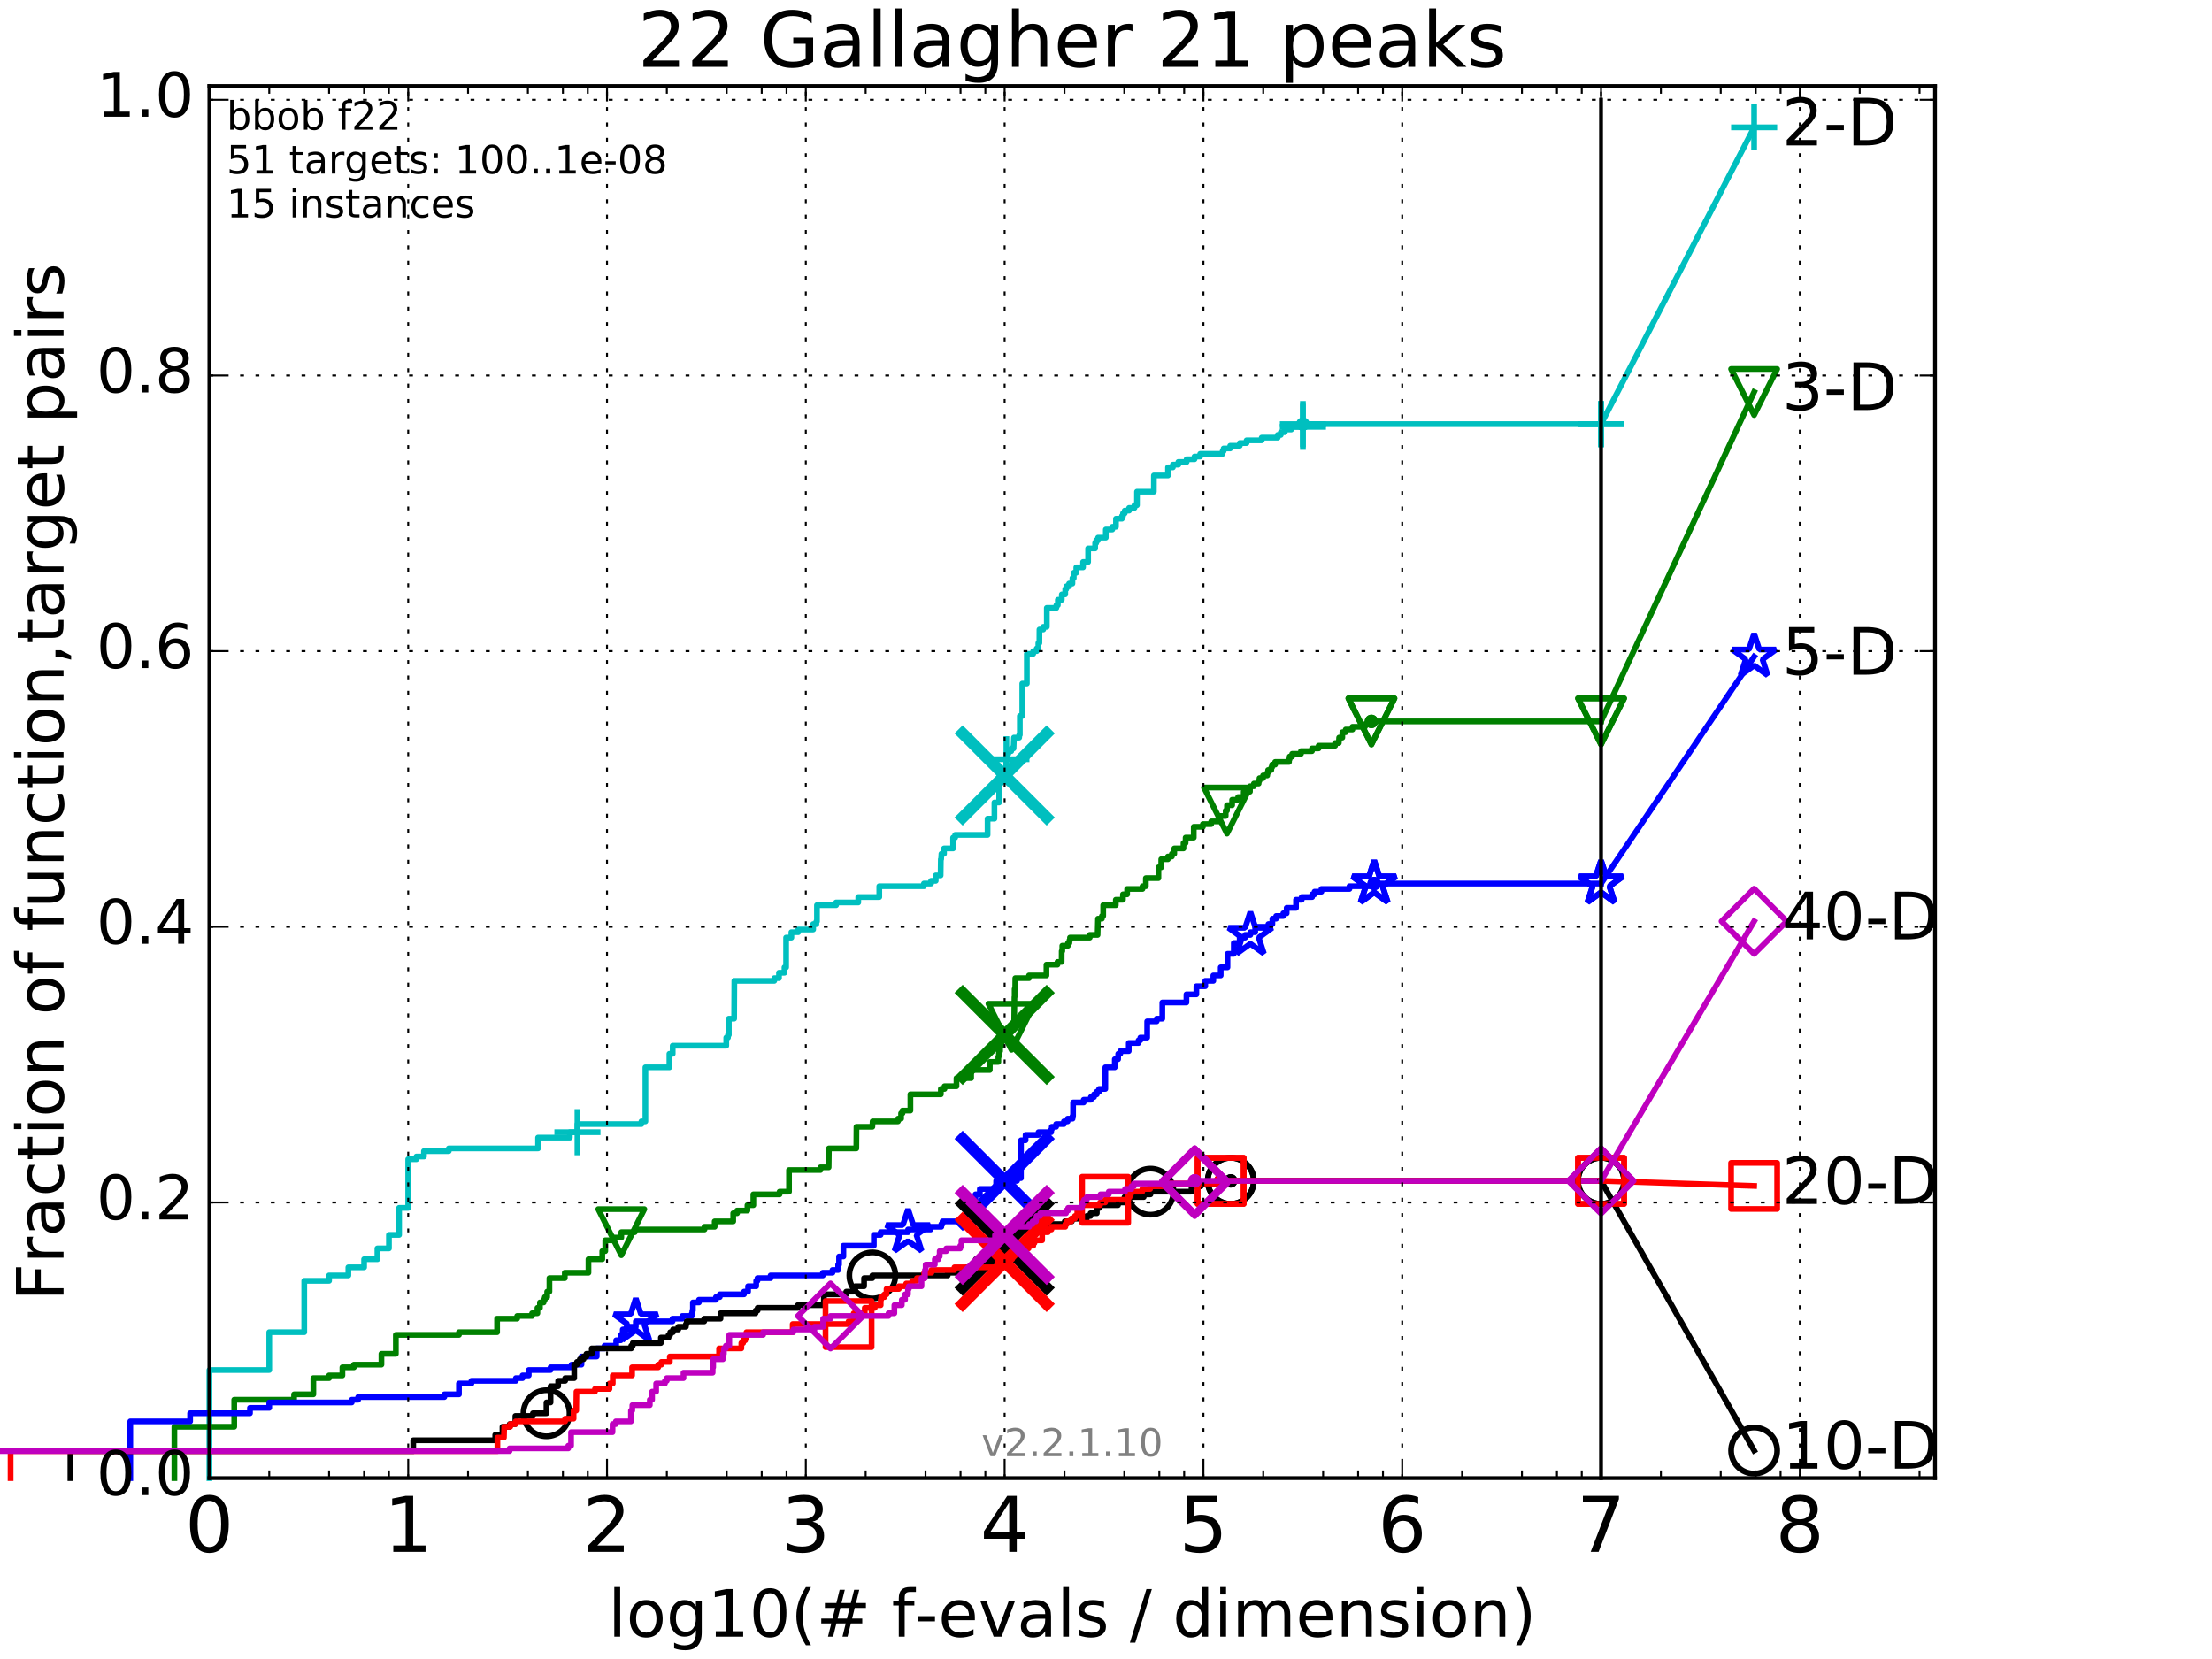 <?xml version="1.0" encoding="utf-8" standalone="no"?>
<!DOCTYPE svg PUBLIC "-//W3C//DTD SVG 1.1//EN"
  "http://www.w3.org/Graphics/SVG/1.1/DTD/svg11.dtd">
<!-- Created with matplotlib (http://matplotlib.org/) -->
<svg height="432pt" version="1.1" viewBox="0 0 576 432" width="576pt" xmlns="http://www.w3.org/2000/svg" xmlns:xlink="http://www.w3.org/1999/xlink">
 <defs>
  <style type="text/css">
*{stroke-linecap:butt;stroke-linejoin:round;stroke-miterlimit:100000;}
  </style>
 </defs>
 <g id="figure_1">
  <g id="patch_1">
   <path d="M 0 432 
L 576 432 
L 576 0 
L 0 0 
z
" style="fill:#ffffff;"/>
  </g>
  <g id="axes_1">
   <g id="patch_2">
    <path d="M 54.525 384.9 
L 503.88 384.9 
L 503.88 22.4 
L 54.525 22.4 
z
" style="fill:#ffffff;"/>
   </g>
   <g id="line2d_1">
    <defs>
     <path d="M 0 1.5 
C 0.398 1.5 0.779 1.342 1.061 1.061 
C 1.342 0.779 1.5 0.398 1.5 0 
C 1.5 -0.398 1.342 -0.779 1.061 -1.061 
C 0.779 -1.342 0.398 -1.5 0 -1.5 
C -0.398 -1.5 -0.779 -1.342 -1.061 -1.061 
C -1.342 -0.779 -1.5 -0.398 -1.5 0 
C -1.5 0.398 -1.342 0.779 -1.061 1.061 
C -0.779 1.342 -0.398 1.5 0 1.5 
z
" id="me9b6756f11" style="stroke:#00bfbf;stroke-width:0.5;"/>
    </defs>
    <g>
     <use style="fill:#00bfbf;stroke:#00bfbf;stroke-width:0.5;" x="339.275" xlink:href="#me9b6756f11" y="110.439"/>
     <use style="fill:#00bfbf;stroke:#00bfbf;stroke-width:0.5;" x="339.275" xlink:href="#me9b6756f11" y="110.439"/>
    </g>
   </g>
   <g id="line2d_2">
    <path d="M 54.525 384.9 
L 54.525 356.75 
L 70.109 356.75 
L 70.109 346.898 
L 79.225 346.898 
L 79.225 333.526 
L 85.693 333.526 
L 85.693 332.119 
L 90.71 332.119 
L 90.71 330.008 
L 94.809 330.008 
L 94.809 327.897 
L 98.275 327.897 
L 98.275 325.082 
L 101.277 325.082 
L 101.277 321.563 
L 103.925 321.563 
L 103.925 314.525 
L 106.294 314.525 
L 106.294 301.858 
L 108.437 301.858 
L 108.437 301.154 
L 110.393 301.154 
L 110.393 299.747 
L 116.861 299.747 
L 116.861 299.043 
L 140.11 299.043 
L 140.11 296.228 
L 148.378 296.228 
L 148.378 294.82 
L 150.363 294.82 
L 150.363 292.709 
L 167.029 292.709 
L 167.029 292.005 
L 168.061 292.005 
L 168.061 277.93 
L 174.312 277.93 
L 174.312 274.412 
L 175.168 274.412 
L 175.168 272.301 
L 189.118 272.301 
L 189.118 270.189 
L 189.566 270.189 
L 189.566 269.486 
L 189.786 269.486 
L 189.786 265.263 
L 191.169 265.263 
L 191.22 255.411 
L 201.619 255.411 
L 201.619 254.707 
L 202.849 254.707 
L 202.849 253.299 
L 204.275 253.299 
L 204.275 251.892 
L 204.702 251.892 
L 204.702 244.151 
L 206.072 244.151 
L 206.072 242.743 
L 207.859 242.743 
L 207.859 242.039 
L 211.749 242.039 
L 211.749 240.632 
L 212.58 240.632 
L 212.58 239.928 
L 212.738 239.928 
L 212.738 235.706 
L 217.716 235.706 
L 217.716 235.002 
L 223.492 235.002 
L 223.492 233.594 
L 228.965 233.594 
L 228.965 230.779 
L 240.586 230.779 
L 240.586 230.076 
L 242.453 230.076 
L 242.453 229.372 
L 243.663 229.372 
L 243.663 227.964 
L 244.935 227.964 
L 244.991 223.742 
L 245.071 223.742 
L 245.146 222.334 
L 245.823 222.334 
L 245.823 220.927 
L 248.184 220.927 
L 248.184 218.112 
L 248.729 218.112 
L 248.729 217.408 
L 257.158 217.408 
L 257.158 213.186 
L 258.938 213.186 
L 258.943 208.963 
L 260.169 208.963 
L 260.196 203.333 
L 260.704 203.333 
L 260.704 201.926 
L 261.631 201.926 
L 261.631 201.222 
L 261.955 201.222 
L 262.063 197 
L 262.067 197 
L 262.067 196.296 
L 262.564 196.296 
L 262.564 195.592 
L 263.33 195.592 
L 263.33 194.888 
L 263.926 194.888 
L 264.031 192.073 
L 265.397 192.073 
L 265.397 191.37 
L 265.565 191.37 
L 265.565 186.443 
L 266.202 186.443 
L 266.202 177.998 
L 267.392 177.998 
L 267.392 170.257 
L 269.049 170.257 
L 269.049 169.553 
L 269.963 169.553 
L 269.963 168.85 
L 270.381 168.85 
L 270.383 167.442 
L 270.653 167.442 
L 270.672 163.923 
L 271.66 163.923 
L 271.66 163.22 
L 272.589 163.22 
L 272.589 158.294 
L 275.076 158.294 
L 275.076 157.59 
L 275.463 157.59 
L 275.463 156.182 
L 276.482 156.182 
L 276.497 154.775 
L 277.379 154.775 
L 277.389 153.367 
L 277.674 153.367 
L 277.674 152.664 
L 278.39 152.664 
L 278.39 151.96 
L 279.256 151.96 
L 279.258 150.552 
L 279.607 150.552 
L 279.615 149.145 
L 280.267 149.145 
L 280.27 147.737 
L 282.024 147.737 
L 282.033 146.33 
L 283.345 146.33 
L 283.348 142.811 
L 285.172 142.811 
L 285.172 141.404 
L 285.453 141.404 
L 285.453 140.7 
L 285.941 140.7 
L 285.941 139.996 
L 287.946 139.996 
L 287.955 137.885 
L 289.643 137.885 
L 289.643 137.181 
L 290.589 137.181 
L 290.607 135.07 
L 292.15 135.07 
L 292.15 134.366 
L 292.434 134.366 
L 292.434 133.662 
L 292.875 133.662 
L 292.875 132.959 
L 294.021 132.959 
L 294.021 132.255 
L 295.415 132.255 
L 295.415 131.551 
L 296.062 131.551 
L 296.075 128.032 
L 300.457 128.032 
L 300.472 123.81 
L 304.141 123.81 
L 304.147 121.699 
L 305.413 121.699 
L 305.413 120.995 
L 306.846 120.995 
L 306.846 120.291 
L 309.001 120.291 
L 309.001 119.587 
L 311.049 119.587 
L 311.049 118.884 
L 312.529 118.884 
L 312.529 118.18 
L 318.366 118.18 
L 318.366 117.476 
L 318.634 117.476 
L 318.634 116.772 
L 320.344 116.772 
L 320.344 116.069 
L 322.841 116.069 
L 322.841 115.365 
L 324.612 115.365 
L 324.612 114.661 
L 328.547 114.661 
L 328.547 113.957 
L 332.718 113.957 
L 332.718 113.254 
L 333.51 113.254 
L 333.51 112.55 
L 334.546 112.55 
L 334.546 111.846 
L 336.233 111.846 
L 336.233 111.142 
L 339.275 111.142 
L 339.275 110.439 
L 416.908 110.439 
L 416.908 110.439 
" style="fill:none;stroke:#00bfbf;stroke-linecap:square;stroke-width:1.5;"/>
   </g>
   <g id="line2d_3">
    <defs>
     <path d="M -6 0 
L 6 0 
M 0 6 
L 0 -6 
" id="m85fbd50256" style="stroke:#00bfbf;stroke-width:1.5;"/>
    </defs>
    <g>
     <use style="fill:none;stroke:#00bfbf;stroke-width:1.5;" x="150.363" xlink:href="#m85fbd50256" y="294.82"/>
     <use style="fill:none;stroke:#00bfbf;stroke-width:1.5;" x="262.063" xlink:href="#m85fbd50256" y="197.703"/>
     <use style="fill:none;stroke:#00bfbf;stroke-width:1.5;" x="339.275" xlink:href="#m85fbd50256" y="111.142"/>
     <use style="fill:none;stroke:#00bfbf;stroke-width:1.5;" x="339.275" xlink:href="#m85fbd50256" y="110.439"/>
     <use style="fill:none;stroke:#00bfbf;stroke-width:1.5;" x="416.908" xlink:href="#m85fbd50256" y="110.439"/>
    </g>
   </g>
   <g id="line2d_4">
    <path d="M -15527.947 743.811 
" style="fill:none;stroke:#00bfbf;stroke-linecap:square;stroke-width:1.5;"/>
    <g>
     <use style="fill:none;stroke:#00bfbf;stroke-width:1.5;" x="-15527.947" xlink:href="#m85fbd50256" y="743.811"/>
    </g>
   </g>
   <g id="line2d_5">
    <path clip-path="url(#p1b779d3dfa)" d="M 261.612 201.926 
" style="fill:none;stroke:#00bfbf;stroke-linecap:square;"/>
    <defs>
     <path d="M -12 12 
L 12 -12 
M -12 -12 
L 12 12 
" id="md85dc3ecb0" style="stroke:#00bfbf;stroke-width:3.0;"/>
    </defs>
    <g clip-path="url(#p1b779d3dfa)">
     <use style="fill:#00bfbf;stroke:#00bfbf;stroke-width:3.0;" x="261.612" xlink:href="#md85dc3ecb0" y="201.926"/>
    </g>
   </g>
   <g id="line2d_6">
    <defs>
     <path d="M 0 1.5 
C 0.398 1.5 0.779 1.342 1.061 1.061 
C 1.342 0.779 1.5 0.398 1.5 0 
C 1.5 -0.398 1.342 -0.779 1.061 -1.061 
C 0.779 -1.342 0.398 -1.5 0 -1.5 
C -0.398 -1.5 -0.779 -1.342 -1.061 -1.061 
C -1.342 -0.779 -1.5 -0.398 -1.5 0 
C -1.5 0.398 -1.342 0.779 -1.061 1.061 
C -0.779 1.342 -0.398 1.5 0 1.5 
z
" id="mfab9c7240e" style="stroke:#008000;stroke-width:0.5;"/>
    </defs>
    <g>
     <use style="fill:#008000;stroke:#008000;stroke-width:0.5;" x="357.115" xlink:href="#mfab9c7240e" y="187.851"/>
     <use style="fill:#008000;stroke:#008000;stroke-width:0.5;" x="357.115" xlink:href="#mfab9c7240e" y="187.851"/>
    </g>
   </g>
   <g id="line2d_7">
    <path d="M 45.409 384.9 
L 45.409 371.529 
L 60.993 371.529 
L 60.993 364.491 
L 76.577 364.491 
L 76.577 363.084 
L 81.594 363.084 
L 81.594 358.861 
L 85.693 358.861 
L 85.693 358.158 
L 89.159 358.158 
L 89.159 356.046 
L 92.161 356.046 
L 92.161 355.343 
L 99.321 355.343 
L 99.321 352.528 
L 103.077 352.528 
L 103.077 347.601 
L 119.509 347.601 
L 119.509 346.898 
L 129.443 346.898 
L 129.443 343.379 
L 134.673 343.379 
L 134.673 342.675 
L 138.559 342.675 
L 138.559 341.971 
L 139.943 341.971 
L 139.943 340.564 
L 140.604 340.564 
L 140.604 339.156 
L 141.561 339.156 
L 141.561 338.453 
L 141.871 338.453 
L 141.871 337.749 
L 142.479 337.749 
L 142.479 336.341 
L 143.071 336.341 
L 143.071 332.823 
L 147.072 332.823 
L 147.072 331.415 
L 153.233 331.415 
L 153.233 327.897 
L 156.831 327.897 
L 156.831 325.785 
L 157.609 325.785 
L 157.609 322.97 
L 159.793 322.97 
L 159.793 322.267 
L 161.784 322.267 
L 161.784 320.859 
L 165.304 320.859 
L 165.304 320.155 
L 183.452 320.155 
L 183.452 319.452 
L 186.1 319.452 
L 186.1 318.044 
L 190.927 318.044 
L 190.927 315.933 
L 191.946 315.933 
L 191.946 315.229 
L 194.634 315.229 
L 194.634 313.822 
L 196.172 313.822 
L 196.172 311.007 
L 203.001 311.007 
L 203.001 310.303 
L 205.461 310.303 
L 205.461 304.673 
L 213.642 304.673 
L 213.642 303.969 
L 215.777 303.969 
L 215.846 299.043 
L 222.981 299.043 
L 223.022 293.413 
L 227.16 293.413 
L 227.229 292.005 
L 233.832 292.005 
L 233.832 291.302 
L 234.642 291.302 
L 234.642 289.894 
L 235.012 289.894 
L 235.012 289.19 
L 237.067 289.19 
L 237.067 284.968 
L 244.996 284.968 
L 244.996 283.56 
L 245.945 283.56 
L 245.945 282.857 
L 249.065 282.857 
L 249.065 280.745 
L 252.879 280.745 
L 252.879 278.634 
L 257.738 278.634 
L 257.756 276.523 
L 259.963 276.523 
L 259.963 275.115 
L 260.101 275.115 
L 260.117 273.708 
L 260.427 273.708 
L 260.427 272.301 
L 260.85 272.301 
L 260.85 269.486 
L 261.825 269.486 
L 261.825 268.782 
L 262.583 268.782 
L 262.583 268.078 
L 263.387 268.078 
L 263.387 267.374 
L 264.073 267.374 
L 264.157 259.633 
L 264.206 259.633 
L 264.206 257.522 
L 264.358 257.522 
L 264.385 254.707 
L 267.953 254.707 
L 267.953 254.003 
L 272.495 254.003 
L 272.495 251.188 
L 275.363 251.188 
L 275.363 250.484 
L 276.448 250.484 
L 276.462 247.669 
L 276.62 247.669 
L 276.62 246.262 
L 278.096 246.262 
L 278.096 245.558 
L 278.471 245.558 
L 278.471 244.854 
L 278.626 244.854 
L 278.626 244.151 
L 283.772 244.151 
L 283.772 243.447 
L 285.813 243.447 
L 285.921 239.224 
L 286.937 239.224 
L 286.937 238.521 
L 287.273 238.521 
L 287.276 235.706 
L 290.549 235.706 
L 290.558 234.298 
L 292.41 234.298 
L 292.415 232.891 
L 293.499 232.891 
L 293.51 231.483 
L 297.501 231.483 
L 297.501 230.779 
L 298.372 230.779 
L 298.377 228.668 
L 301.65 228.668 
L 301.66 225.853 
L 302.38 225.853 
L 302.392 223.742 
L 304.119 223.742 
L 304.119 223.038 
L 305.158 223.038 
L 305.158 222.334 
L 305.775 222.334 
L 305.785 220.927 
L 308.175 220.927 
L 308.186 219.519 
L 308.726 219.519 
L 308.735 218.112 
L 310.849 218.112 
L 310.855 215.297 
L 313.237 215.297 
L 313.237 214.593 
L 315.397 214.593 
L 315.397 213.89 
L 317.362 213.89 
L 317.362 213.186 
L 317.721 213.186 
L 317.721 212.482 
L 319.169 212.482 
L 319.172 211.075 
L 319.508 211.075 
L 319.51 209.667 
L 320.845 209.667 
L 320.849 208.26 
L 322.408 208.26 
L 322.408 207.556 
L 323.858 207.556 
L 323.863 206.148 
L 325.488 206.148 
L 325.489 204.741 
L 326.518 204.741 
L 326.518 204.037 
L 327.753 204.037 
L 327.753 203.333 
L 327.967 203.333 
L 327.967 202.63 
L 328.898 202.63 
L 328.898 201.926 
L 329.992 201.926 
L 329.992 201.222 
L 330.207 201.222 
L 330.207 200.518 
L 331.044 200.518 
L 331.044 199.815 
L 331.246 199.815 
L 331.246 199.111 
L 332.048 199.111 
L 332.048 198.407 
L 335.663 198.407 
L 335.663 197.703 
L 335.822 197.703 
L 335.822 197 
L 336.487 197 
L 336.487 196.296 
L 338.781 196.296 
L 338.781 195.592 
L 341.635 195.592 
L 341.635 194.888 
L 343.363 194.888 
L 343.363 194.185 
L 347.664 194.185 
L 347.664 193.481 
L 348.622 193.481 
L 348.712 192.073 
L 349.539 192.073 
L 349.543 190.666 
L 350.424 190.666 
L 350.424 189.962 
L 352.172 189.962 
L 352.172 189.258 
L 355.445 189.258 
L 355.445 188.555 
L 357.115 188.555 
L 357.115 187.851 
L 416.908 187.851 
L 416.908 187.851 
" style="fill:none;stroke:#008000;stroke-linecap:square;stroke-width:1.5;"/>
   </g>
   <g id="line2d_8">
    <defs>
     <path d="M -0 6 
L 6 -6 
L -6 -6 
z
" id="m83bbe2ba57" style="stroke:#008000;stroke-linejoin:miter;stroke-width:1.5;"/>
    </defs>
    <g>
     <use style="fill:none;stroke:#008000;stroke-linejoin:miter;stroke-width:1.5;" x="161.784" xlink:href="#m83bbe2ba57" y="320.859"/>
     <use style="fill:none;stroke:#008000;stroke-linejoin:miter;stroke-width:1.5;" x="263.387" xlink:href="#m83bbe2ba57" y="267.374"/>
     <use style="fill:none;stroke:#008000;stroke-linejoin:miter;stroke-width:1.5;" x="319.508" xlink:href="#m83bbe2ba57" y="211.075"/>
     <use style="fill:none;stroke:#008000;stroke-linejoin:miter;stroke-width:1.5;" x="357.115" xlink:href="#m83bbe2ba57" y="187.851"/>
     <use style="fill:none;stroke:#008000;stroke-linejoin:miter;stroke-width:1.5;" x="357.115" xlink:href="#m83bbe2ba57" y="187.851"/>
     <use style="fill:none;stroke:#008000;stroke-linejoin:miter;stroke-width:1.5;" x="416.908" xlink:href="#m83bbe2ba57" y="187.851"/>
    </g>
   </g>
   <g id="line2d_9">
    <path d="M -15527.947 743.811 
" style="fill:none;stroke:#008000;stroke-linecap:square;stroke-width:1.5;"/>
    <g>
     <use style="fill:none;stroke:#008000;stroke-linejoin:miter;stroke-width:1.5;" x="-15527.947" xlink:href="#m83bbe2ba57" y="743.811"/>
    </g>
   </g>
   <g id="line2d_10">
    <path clip-path="url(#p1b779d3dfa)" d="M 261.613 269.486 
" style="fill:none;stroke:#008000;stroke-linecap:square;"/>
    <defs>
     <path d="M -12 12 
L 12 -12 
M -12 -12 
L 12 12 
" id="m15fe78292e" style="stroke:#008000;stroke-width:3.0;"/>
    </defs>
    <g clip-path="url(#p1b779d3dfa)">
     <use style="fill:#008000;stroke:#008000;stroke-width:3.0;" x="261.613" xlink:href="#m15fe78292e" y="269.486"/>
    </g>
   </g>
   <g id="line2d_11">
    <defs>
     <path d="M 0 1.5 
C 0.398 1.5 0.779 1.342 1.061 1.061 
C 1.342 0.779 1.5 0.398 1.5 0 
C 1.5 -0.398 1.342 -0.779 1.061 -1.061 
C 0.779 -1.342 0.398 -1.5 0 -1.5 
C -0.398 -1.5 -0.779 -1.342 -1.061 -1.061 
C -1.342 -0.779 -1.5 -0.398 -1.5 0 
C -1.5 0.398 -1.342 0.779 -1.061 1.061 
C -0.779 1.342 -0.398 1.5 0 1.5 
z
" id="m1090c824e8" style="stroke:#0000ff;stroke-width:0.5;"/>
    </defs>
    <g>
     <use style="fill:#0000ff;stroke:#0000ff;stroke-width:0.5;" x="357.833" xlink:href="#m1090c824e8" y="230.076"/>
     <use style="fill:#0000ff;stroke:#0000ff;stroke-width:0.5;" x="357.833" xlink:href="#m1090c824e8" y="230.076"/>
    </g>
   </g>
   <g id="line2d_12">
    <path d="M 33.924 384.9 
L 33.924 370.121 
L 49.508 370.121 
L 49.508 368.01 
L 65.092 368.01 
L 65.092 366.603 
L 70.109 366.603 
L 70.109 365.195 
L 91.592 365.195 
L 91.592 364.491 
L 93.258 364.491 
L 93.258 363.788 
L 115.708 363.788 
L 115.708 363.084 
L 119.509 363.084 
L 119.509 360.269 
L 122.76 360.269 
L 122.76 359.565 
L 134.331 359.565 
L 134.331 358.861 
L 136.071 358.861 
L 136.071 358.158 
L 137.686 358.158 
L 137.686 356.75 
L 143.361 356.75 
L 143.361 356.046 
L 148.857 356.046 
L 148.857 355.343 
L 151.414 355.343 
L 151.414 353.231 
L 155.392 353.231 
L 155.392 351.12 
L 157.425 351.12 
L 157.425 350.416 
L 160.45 350.416 
L 160.45 349.009 
L 161.631 349.009 
L 161.631 347.601 
L 162.162 347.601 
L 162.162 346.194 
L 164.168 346.194 
L 164.168 345.49 
L 165.564 345.49 
L 165.564 344.083 
L 175.126 344.083 
L 175.126 343.379 
L 177.671 343.379 
L 177.671 342.675 
L 180.16 342.675 
L 180.16 341.971 
L 180.294 341.971 
L 180.294 341.268 
L 180.428 341.268 
L 180.428 339.156 
L 182.001 339.156 
L 182.001 338.453 
L 186.434 338.453 
L 186.434 337.749 
L 187.43 337.749 
L 187.43 337.045 
L 193.739 337.045 
L 193.739 336.341 
L 194.799 336.341 
L 194.799 334.934 
L 196.908 334.934 
L 196.908 333.526 
L 197.241 333.526 
L 197.241 332.823 
L 200.666 332.823 
L 200.666 332.119 
L 214.273 332.119 
L 214.273 331.415 
L 216.772 331.415 
L 216.772 330.711 
L 218.248 330.711 
L 218.248 329.304 
L 218.488 329.304 
L 218.488 327.193 
L 219.616 327.193 
L 219.616 324.378 
L 227.547 324.378 
L 227.547 321.563 
L 229.308 321.563 
L 229.308 320.859 
L 236.456 320.859 
L 236.456 320.155 
L 242.336 320.155 
L 242.336 319.452 
L 245.12 319.452 
L 245.12 318.748 
L 245.428 318.748 
L 245.428 318.044 
L 254.007 318.044 
L 254.007 311.007 
L 255.151 311.007 
L 255.151 309.599 
L 259.394 309.599 
L 259.394 307.488 
L 264.842 307.488 
L 264.842 306.784 
L 265.853 306.784 
L 265.874 296.932 
L 267.06 296.932 
L 267.06 295.524 
L 270.431 295.524 
L 270.431 294.82 
L 273.716 294.82 
L 273.716 294.117 
L 273.883 294.117 
L 273.883 293.413 
L 275.017 293.413 
L 275.017 292.709 
L 277.046 292.709 
L 277.046 292.005 
L 278.013 292.005 
L 278.013 291.302 
L 279.295 291.302 
L 279.295 290.598 
L 279.428 290.598 
L 279.437 287.079 
L 282.19 287.079 
L 282.19 286.375 
L 284.053 286.375 
L 284.053 285.672 
L 284.884 285.672 
L 284.884 284.968 
L 285.598 284.968 
L 285.598 284.264 
L 286.213 284.264 
L 286.213 283.56 
L 287.819 283.56 
L 287.831 277.93 
L 290.281 277.93 
L 290.291 275.819 
L 291.153 275.819 
L 291.182 274.412 
L 291.72 274.412 
L 291.72 273.708 
L 293.923 273.708 
L 293.93 271.597 
L 296.469 271.597 
L 296.469 270.893 
L 296.948 270.893 
L 296.948 270.189 
L 298.716 270.189 
L 298.724 265.967 
L 301.194 265.967 
L 301.194 265.263 
L 302.66 265.263 
L 302.674 261.041 
L 308.942 261.041 
L 308.949 258.929 
L 311.529 258.929 
L 311.537 256.818 
L 313.846 256.818 
L 313.851 255.411 
L 315.95 255.411 
L 315.95 254.003 
L 317.87 254.003 
L 317.873 251.892 
L 319.639 251.892 
L 319.642 248.373 
L 321.281 248.373 
L 321.283 245.558 
L 322.814 245.558 
L 322.815 244.151 
L 324.245 244.151 
L 324.245 243.447 
L 325.59 243.447 
L 325.59 242.743 
L 326.859 242.743 
L 326.861 241.336 
L 330.29 241.336 
L 330.29 240.632 
L 331.324 240.632 
L 331.327 239.224 
L 332.314 239.224 
L 332.314 238.521 
L 334.171 238.521 
L 334.171 237.817 
L 335.048 237.817 
L 335.051 236.409 
L 337.484 236.409 
L 337.485 234.298 
L 338.971 234.298 
L 338.971 233.594 
L 341.685 233.594 
L 341.685 232.891 
L 342.315 232.891 
L 342.315 232.187 
L 344.106 232.187 
L 344.106 231.483 
L 351.389 231.483 
L 351.389 230.779 
L 357.833 230.779 
L 357.833 230.076 
L 416.908 230.076 
L 416.908 230.076 
" style="fill:none;stroke:#0000ff;stroke-linecap:square;stroke-width:1.5;"/>
   </g>
   <g id="line2d_13">
    <defs>
     <path d="M 0 -6 
L -1.347 -1.854 
L -5.706 -1.854 
L -2.18 0.708 
L -3.527 4.854 
L -0 2.292 
L 3.527 4.854 
L 2.18 0.708 
L 5.706 -1.854 
L 1.347 -1.854 
z
" id="mc5f26a543d" style="stroke:#0000ff;stroke-linejoin:bevel;stroke-width:1.5;"/>
    </defs>
    <g>
     <use style="fill:none;stroke:#0000ff;stroke-linejoin:bevel;stroke-width:1.5;" x="165.564" xlink:href="#mc5f26a543d" y="344.083"/>
     <use style="fill:none;stroke:#0000ff;stroke-linejoin:bevel;stroke-width:1.5;" x="236.456" xlink:href="#mc5f26a543d" y="320.859"/>
     <use style="fill:none;stroke:#0000ff;stroke-linejoin:bevel;stroke-width:1.5;" x="325.59" xlink:href="#mc5f26a543d" y="243.447"/>
     <use style="fill:none;stroke:#0000ff;stroke-linejoin:bevel;stroke-width:1.5;" x="357.833" xlink:href="#mc5f26a543d" y="230.076"/>
     <use style="fill:none;stroke:#0000ff;stroke-linejoin:bevel;stroke-width:1.5;" x="357.833" xlink:href="#mc5f26a543d" y="230.076"/>
     <use style="fill:none;stroke:#0000ff;stroke-linejoin:bevel;stroke-width:1.5;" x="416.908" xlink:href="#mc5f26a543d" y="230.076"/>
    </g>
   </g>
   <g id="line2d_14">
    <path d="M -15527.947 743.811 
" style="fill:none;stroke:#0000ff;stroke-linecap:square;stroke-width:1.5;"/>
    <g>
     <use style="fill:none;stroke:#0000ff;stroke-linejoin:bevel;stroke-width:1.5;" x="-15527.947" xlink:href="#mc5f26a543d" y="743.811"/>
    </g>
   </g>
   <g id="line2d_15">
    <path clip-path="url(#p1b779d3dfa)" d="M 261.615 307.488 
" style="fill:none;stroke:#0000ff;stroke-linecap:square;"/>
    <defs>
     <path d="M -12 12 
L 12 -12 
M -12 -12 
L 12 12 
" id="m098899ba25" style="stroke:#0000ff;stroke-width:3.0;"/>
    </defs>
    <g clip-path="url(#p1b779d3dfa)">
     <use style="fill:#0000ff;stroke:#0000ff;stroke-width:3.0;" x="261.615" xlink:href="#m098899ba25" y="307.488"/>
    </g>
   </g>
   <g id="line2d_16">
    <defs>
     <path d="M 0 1.5 
C 0.398 1.5 0.779 1.342 1.061 1.061 
C 1.342 0.779 1.5 0.398 1.5 0 
C 1.5 -0.398 1.342 -0.779 1.061 -1.061 
C 0.779 -1.342 0.398 -1.5 0 -1.5 
C -0.398 -1.5 -0.779 -1.342 -1.061 -1.061 
C -1.342 -0.779 -1.5 -0.398 -1.5 0 
C -1.5 0.398 -1.342 0.779 -1.061 1.061 
C -0.779 1.342 -0.398 1.5 0 1.5 
z
" id="me622e58736" style="stroke:#000000;stroke-width:0.5;"/>
    </defs>
    <g>
     <use style="stroke:#000000;stroke-width:0.5;" x="320.484" xlink:href="#me622e58736" y="307.488"/>
     <use style="stroke:#000000;stroke-width:0.5;" x="320.484" xlink:href="#me622e58736" y="307.488"/>
    </g>
   </g>
   <g id="line2d_17">
    <path d="M 18.34 384.9 
L 18.34 377.863 
L 107.604 377.863 
L 107.604 375.048 
L 128.956 375.048 
L 128.956 373.64 
L 130.844 373.64 
L 130.844 371.529 
L 132.724 371.529 
L 132.724 370.825 
L 134.201 370.825 
L 134.201 368.714 
L 138.772 368.714 
L 138.772 368.01 
L 142.298 368.01 
L 142.298 365.195 
L 143.361 365.195 
L 143.361 360.973 
L 145.346 360.973 
L 145.346 359.565 
L 147.17 359.565 
L 147.17 358.861 
L 149.524 358.861 
L 149.524 355.343 
L 150.236 355.343 
L 150.236 354.639 
L 150.987 354.639 
L 150.987 353.935 
L 151.952 353.935 
L 151.952 353.231 
L 152.706 353.231 
L 152.706 352.528 
L 154.089 352.528 
L 154.089 351.12 
L 164.373 351.12 
L 164.373 350.416 
L 164.777 350.416 
L 164.777 349.713 
L 172.088 349.713 
L 172.088 348.305 
L 174.092 348.305 
L 174.092 347.601 
L 174.529 347.601 
L 174.529 346.898 
L 175.252 346.898 
L 175.252 346.194 
L 176.632 346.194 
L 176.632 345.49 
L 178.61 345.49 
L 178.61 344.786 
L 178.825 344.786 
L 178.825 344.083 
L 183.384 344.083 
L 183.384 343.379 
L 187.624 343.379 
L 187.624 341.971 
L 196.748 341.971 
L 196.748 341.268 
L 197.288 341.268 
L 197.288 340.564 
L 207.746 340.564 
L 207.746 339.86 
L 214.508 339.86 
L 214.552 337.045 
L 220.363 337.045 
L 220.363 336.341 
L 222.166 336.341 
L 222.166 335.638 
L 222.713 335.638 
L 222.713 334.934 
L 225.005 334.934 
L 225.005 332.823 
L 227.163 332.823 
L 227.163 332.119 
L 246.784 332.119 
L 246.784 331.415 
L 251.74 331.415 
L 251.74 330.008 
L 253.654 330.008 
L 253.654 329.304 
L 254.097 329.304 
L 254.097 327.897 
L 256.707 327.897 
L 256.707 327.193 
L 258.662 327.193 
L 258.662 326.489 
L 260.293 326.489 
L 260.293 325.785 
L 261.451 325.785 
L 261.451 324.378 
L 261.699 324.378 
L 261.763 321.563 
L 265.203 321.563 
L 265.278 320.155 
L 269.409 320.155 
L 269.409 319.452 
L 270.976 319.452 
L 270.976 318.748 
L 277.266 318.748 
L 277.266 318.044 
L 279.106 318.044 
L 279.106 317.34 
L 282.99 317.34 
L 282.99 316.637 
L 283.965 316.637 
L 283.965 315.933 
L 285.612 315.933 
L 285.613 314.525 
L 286.368 314.525 
L 286.368 313.822 
L 291.12 313.822 
L 291.12 313.118 
L 292.813 313.118 
L 292.817 311.71 
L 297.822 311.71 
L 297.822 311.007 
L 299.582 311.007 
L 299.582 310.303 
L 310.252 310.303 
L 310.287 308.895 
L 312.694 308.895 
L 312.694 308.192 
L 320.484 308.192 
L 320.484 307.488 
L 416.908 307.488 
L 416.908 307.488 
" style="fill:none;stroke:#000000;stroke-linecap:square;stroke-width:1.5;"/>
   </g>
   <g id="line2d_18">
    <defs>
     <path d="M 0 6 
C 1.591 6 3.117 5.368 4.243 4.243 
C 5.368 3.117 6 1.591 6 0 
C 6 -1.591 5.368 -3.117 4.243 -4.243 
C 3.117 -5.368 1.591 -6 0 -6 
C -1.591 -6 -3.117 -5.368 -4.243 -4.243 
C -5.368 -3.117 -6 -1.591 -6 0 
C -6 1.591 -5.368 3.117 -4.243 4.243 
C -3.117 5.368 -1.591 6 0 6 
z
" id="mfa156faf80" style="stroke:#000000;stroke-width:1.5;"/>
    </defs>
    <g>
     <use style="fill:none;stroke:#000000;stroke-width:1.5;" x="142.298" xlink:href="#mfa156faf80" y="368.01"/>
     <use style="fill:none;stroke:#000000;stroke-width:1.5;" x="227.163" xlink:href="#mfa156faf80" y="332.119"/>
     <use style="fill:none;stroke:#000000;stroke-width:1.5;" x="299.582" xlink:href="#mfa156faf80" y="310.303"/>
     <use style="fill:none;stroke:#000000;stroke-width:1.5;" x="320.484" xlink:href="#mfa156faf80" y="307.488"/>
     <use style="fill:none;stroke:#000000;stroke-width:1.5;" x="320.484" xlink:href="#mfa156faf80" y="307.488"/>
     <use style="fill:none;stroke:#000000;stroke-width:1.5;" x="416.908" xlink:href="#mfa156faf80" y="307.488"/>
    </g>
   </g>
   <g id="line2d_19">
    <path d="M -15527.947 743.811 
" style="fill:none;stroke:#000000;stroke-linecap:square;stroke-width:1.5;"/>
    <g>
     <use style="fill:none;stroke:#000000;stroke-width:1.5;" x="-15527.947" xlink:href="#mfa156faf80" y="743.811"/>
    </g>
   </g>
   <g id="line2d_20">
    <path clip-path="url(#p1b779d3dfa)" d="M 261.608 324.378 
" style="fill:none;stroke:#000000;stroke-linecap:square;"/>
    <defs>
     <path d="M -12 12 
L 12 -12 
M -12 -12 
L 12 12 
" id="mafc1e7e9c7" style="stroke:#000000;stroke-width:3.0;"/>
    </defs>
    <g clip-path="url(#p1b779d3dfa)">
     <use style="stroke:#000000;stroke-width:3.0;" x="261.608" xlink:href="#mafc1e7e9c7" y="324.378"/>
    </g>
   </g>
   <g id="line2d_21">
    <defs>
     <path d="M 0 1.5 
C 0.398 1.5 0.779 1.342 1.061 1.061 
C 1.342 0.779 1.5 0.398 1.5 0 
C 1.5 -0.398 1.342 -0.779 1.061 -1.061 
C 0.779 -1.342 0.398 -1.5 0 -1.5 
C -0.398 -1.5 -0.779 -1.342 -1.061 -1.061 
C -1.342 -0.779 -1.5 -0.398 -1.5 0 
C -1.5 0.398 -1.342 0.779 -1.061 1.061 
C -0.779 1.342 -0.398 1.5 0 1.5 
z
" id="m44dc6086e8" style="stroke:#ff0000;stroke-width:0.5;"/>
    </defs>
    <g>
     <use style="fill:#ff0000;stroke:#ff0000;stroke-width:0.5;" x="317.853" xlink:href="#m44dc6086e8" y="307.488"/>
     <use style="fill:#ff0000;stroke:#ff0000;stroke-width:0.5;" x="317.853" xlink:href="#m44dc6086e8" y="307.488"/>
    </g>
   </g>
   <g id="line2d_22">
    <path d="M 2.756 384.9 
L 2.756 377.863 
L 129.523 377.863 
L 129.523 374.344 
L 131.218 374.344 
L 131.292 371.529 
L 132.863 371.529 
L 132.863 370.825 
L 134.266 370.825 
L 134.266 370.121 
L 147.17 370.121 
L 147.17 369.418 
L 149.359 369.418 
L 149.359 367.306 
L 150.044 367.306 
L 150.108 362.38 
L 154.932 362.38 
L 154.932 361.676 
L 158.706 361.676 
L 158.706 360.269 
L 159.563 360.269 
L 159.563 358.158 
L 164.593 358.158 
L 164.593 356.046 
L 171.403 356.046 
L 171.403 355.343 
L 172.22 355.343 
L 172.22 354.639 
L 174.42 354.639 
L 174.42 353.231 
L 187.252 353.231 
L 187.252 351.12 
L 193.047 351.12 
L 193.047 349.713 
L 193.507 349.713 
L 193.507 349.009 
L 194.058 349.009 
L 194.058 348.305 
L 194.382 348.305 
L 194.382 346.898 
L 206.412 346.898 
L 206.412 344.786 
L 220.965 344.786 
L 220.965 344.083 
L 222.304 344.083 
L 222.304 341.971 
L 225.183 341.971 
L 225.183 340.564 
L 227.787 340.564 
L 227.787 339.86 
L 229.33 339.86 
L 229.33 338.453 
L 229.449 338.453 
L 229.449 337.749 
L 230.315 337.749 
L 230.315 337.045 
L 230.855 337.045 
L 230.855 335.638 
L 234.058 335.638 
L 234.058 334.934 
L 235.969 334.934 
L 235.969 334.23 
L 237.541 334.23 
L 237.541 333.526 
L 238.756 333.526 
L 238.756 332.823 
L 240.648 332.823 
L 240.648 331.415 
L 242.547 331.415 
L 242.547 330.711 
L 248.539 330.711 
L 248.539 330.008 
L 259.829 330.008 
L 259.829 328.6 
L 262.567 328.6 
L 262.567 327.897 
L 263.558 327.897 
L 263.558 326.489 
L 265.027 326.489 
L 265.027 325.785 
L 265.662 325.785 
L 265.662 325.082 
L 267.848 325.082 
L 267.848 324.378 
L 269.062 324.378 
L 269.062 323.674 
L 269.378 323.674 
L 269.378 322.97 
L 271.376 322.97 
L 271.376 320.859 
L 272.904 320.859 
L 272.904 320.155 
L 273.791 320.155 
L 273.791 319.452 
L 277.407 319.452 
L 277.407 318.748 
L 277.81 318.748 
L 277.81 318.044 
L 278.964 318.044 
L 278.964 317.34 
L 279.913 317.34 
L 279.913 316.637 
L 280.521 316.637 
L 280.525 315.229 
L 281.228 315.229 
L 281.228 314.525 
L 281.614 314.525 
L 281.614 313.822 
L 286.455 313.822 
L 286.455 313.118 
L 287.785 313.118 
L 287.785 312.414 
L 293.681 312.414 
L 293.681 311.71 
L 294.162 311.71 
L 294.162 311.007 
L 294.504 311.007 
L 294.504 310.303 
L 297.447 310.303 
L 297.447 309.599 
L 299.491 309.599 
L 299.491 308.895 
L 303.318 308.895 
L 303.318 308.192 
L 317.853 308.192 
L 317.853 307.488 
L 416.908 307.488 
L 416.908 307.488 
" style="fill:none;stroke:#ff0000;stroke-linecap:square;stroke-width:1.5;"/>
   </g>
   <g id="line2d_23">
    <defs>
     <path d="M -6 6 
L 6 6 
L 6 -6 
L -6 -6 
z
" id="m34865277a9" style="stroke:#ff0000;stroke-linejoin:miter;stroke-width:1.5;"/>
    </defs>
    <g>
     <use style="fill:none;stroke:#ff0000;stroke-linejoin:miter;stroke-width:1.5;" x="220.965" xlink:href="#m34865277a9" y="344.786"/>
     <use style="fill:none;stroke:#ff0000;stroke-linejoin:miter;stroke-width:1.5;" x="287.785" xlink:href="#m34865277a9" y="312.414"/>
     <use style="fill:none;stroke:#ff0000;stroke-linejoin:miter;stroke-width:1.5;" x="317.853" xlink:href="#m34865277a9" y="307.488"/>
     <use style="fill:none;stroke:#ff0000;stroke-linejoin:miter;stroke-width:1.5;" x="317.853" xlink:href="#m34865277a9" y="307.488"/>
     <use style="fill:none;stroke:#ff0000;stroke-linejoin:miter;stroke-width:1.5;" x="416.908" xlink:href="#m34865277a9" y="307.488"/>
    </g>
   </g>
   <g id="line2d_24">
    <path d="M -15527.947 743.811 
" style="fill:none;stroke:#ff0000;stroke-linecap:square;stroke-width:1.5;"/>
    <g>
     <use style="fill:none;stroke:#ff0000;stroke-linejoin:miter;stroke-width:1.5;" x="-15527.947" xlink:href="#m34865277a9" y="743.811"/>
    </g>
   </g>
   <g id="line2d_25">
    <path clip-path="url(#p1b779d3dfa)" d="M 261.607 328.6 
" style="fill:none;stroke:#ff0000;stroke-linecap:square;"/>
    <defs>
     <path d="M -12 12 
L 12 -12 
M -12 -12 
L 12 12 
" id="m0c2768a390" style="stroke:#ff0000;stroke-width:3.0;"/>
    </defs>
    <g clip-path="url(#p1b779d3dfa)">
     <use style="fill:#ff0000;stroke:#ff0000;stroke-width:3.0;" x="261.607" xlink:href="#m0c2768a390" y="328.6"/>
    </g>
   </g>
   <g id="line2d_26">
    <defs>
     <path d="M 0 1.5 
C 0.398 1.5 0.779 1.342 1.061 1.061 
C 1.342 0.779 1.5 0.398 1.5 0 
C 1.5 -0.398 1.342 -0.779 1.061 -1.061 
C 0.779 -1.342 0.398 -1.5 0 -1.5 
C -0.398 -1.5 -0.779 -1.342 -1.061 -1.061 
C -1.342 -0.779 -1.5 -0.398 -1.5 0 
C -1.5 0.398 -1.342 0.779 -1.061 1.061 
C -0.779 1.342 -0.398 1.5 0 1.5 
z
" id="m3ca355f906" style="stroke:#bf00bf;stroke-width:0.5;"/>
    </defs>
    <g>
     <use style="fill:#bf00bf;stroke:#bf00bf;stroke-width:0.5;" x="311.099" xlink:href="#m3ca355f906" y="307.488"/>
     <use style="fill:#bf00bf;stroke:#bf00bf;stroke-width:0.5;" x="311.099" xlink:href="#m3ca355f906" y="307.488"/>
    </g>
   </g>
   <g id="line2d_27">
    <path d="M -1 377.863 
L 132.69 377.863 
L 132.69 377.159 
L 147.976 377.159 
L 147.976 376.455 
L 148.704 376.455 
L 148.704 372.936 
L 159.5 372.936 
L 159.511 370.825 
L 160.369 370.825 
L 160.369 370.121 
L 164.296 370.121 
L 164.296 367.306 
L 164.635 367.306 
L 164.668 365.899 
L 169.206 365.899 
L 169.206 364.491 
L 169.807 364.491 
L 169.807 362.38 
L 170.862 362.38 
L 170.862 360.269 
L 173.147 360.269 
L 173.147 359.565 
L 173.63 359.565 
L 173.63 358.861 
L 177.979 358.861 
L 177.979 357.454 
L 185.574 357.454 
L 185.587 356.046 
L 185.712 356.046 
L 185.712 353.935 
L 188.243 353.935 
L 188.243 352.528 
L 188.497 352.528 
L 188.497 351.12 
L 189.025 351.12 
L 189.025 350.416 
L 189.904 350.416 
L 189.904 347.601 
L 198.722 347.601 
L 198.722 346.898 
L 206.578 346.898 
L 206.578 346.194 
L 212.087 346.194 
L 212.087 345.49 
L 214.343 345.49 
L 214.343 343.379 
L 216.257 343.379 
L 216.257 342.675 
L 231.359 342.675 
L 231.359 341.971 
L 232.89 341.971 
L 232.89 339.86 
L 234.824 339.86 
L 234.824 338.453 
L 235.676 338.453 
L 235.676 337.045 
L 236.426 337.045 
L 236.426 335.638 
L 236.652 335.638 
L 236.652 334.934 
L 239.955 334.934 
L 239.955 332.823 
L 240.854 332.823 
L 240.854 330.711 
L 241.04 330.711 
L 241.04 329.304 
L 243.422 329.304 
L 243.422 327.897 
L 244.383 327.897 
L 244.383 327.193 
L 244.692 327.193 
L 244.692 325.785 
L 246.413 325.785 
L 246.413 325.082 
L 250.05 325.082 
L 250.05 324.378 
L 250.356 324.378 
L 250.356 322.97 
L 259.096 322.97 
L 259.096 321.563 
L 262.155 321.563 
L 262.155 320.859 
L 262.807 320.859 
L 262.807 320.155 
L 263.469 320.155 
L 263.469 319.452 
L 268.009 319.452 
L 268.009 318.748 
L 268.888 318.748 
L 268.888 318.044 
L 269.767 318.044 
L 269.767 317.34 
L 269.903 317.34 
L 269.903 316.637 
L 270.864 316.637 
L 270.864 315.933 
L 277.585 315.933 
L 277.585 315.229 
L 278.146 315.229 
L 278.146 314.525 
L 281.71 314.525 
L 281.71 313.822 
L 281.897 313.822 
L 281.897 313.118 
L 282.295 313.118 
L 282.295 312.414 
L 283.013 312.414 
L 283.013 311.71 
L 286.572 311.71 
L 286.572 311.007 
L 288.73 311.007 
L 288.73 310.303 
L 292.971 310.303 
L 292.971 309.599 
L 294.614 309.599 
L 294.614 308.895 
L 295.251 308.895 
L 295.251 308.192 
L 311.099 308.192 
L 311.099 307.488 
L 416.908 307.488 
L 416.908 307.488 
" style="fill:none;stroke:#bf00bf;stroke-linecap:square;stroke-width:1.5;"/>
   </g>
   <g id="line2d_28">
    <defs>
     <path d="M -0 8.485 
L 8.485 0 
L 0 -8.485 
L -8.485 -0 
z
" id="m9fb144ca66" style="stroke:#bf00bf;stroke-linejoin:miter;stroke-width:1.5;"/>
    </defs>
    <g>
     <use style="fill:none;stroke:#bf00bf;stroke-linejoin:miter;stroke-width:1.5;" x="216.257" xlink:href="#m9fb144ca66" y="342.675"/>
     <use style="fill:none;stroke:#bf00bf;stroke-linejoin:miter;stroke-width:1.5;" x="311.099" xlink:href="#m9fb144ca66" y="308.192"/>
     <use style="fill:none;stroke:#bf00bf;stroke-linejoin:miter;stroke-width:1.5;" x="311.099" xlink:href="#m9fb144ca66" y="307.488"/>
     <use style="fill:none;stroke:#bf00bf;stroke-linejoin:miter;stroke-width:1.5;" x="311.099" xlink:href="#m9fb144ca66" y="307.488"/>
     <use style="fill:none;stroke:#bf00bf;stroke-linejoin:miter;stroke-width:1.5;" x="416.908" xlink:href="#m9fb144ca66" y="307.488"/>
    </g>
   </g>
   <g id="line2d_29">
    <path d="M -15527.947 743.811 
" style="fill:none;stroke:#bf00bf;stroke-linecap:square;stroke-width:1.5;"/>
    <g>
     <use style="fill:none;stroke:#bf00bf;stroke-linejoin:miter;stroke-width:1.5;" x="-15527.947" xlink:href="#m9fb144ca66" y="743.811"/>
    </g>
   </g>
   <g id="line2d_30">
    <path clip-path="url(#p1b779d3dfa)" d="M 261.612 321.563 
" style="fill:none;stroke:#bf00bf;stroke-linecap:square;"/>
    <defs>
     <path d="M -12 12 
L 12 -12 
M -12 -12 
L 12 12 
" id="ma3a46b0869" style="stroke:#bf00bf;stroke-width:3.0;"/>
    </defs>
    <g clip-path="url(#p1b779d3dfa)">
     <use style="fill:#bf00bf;stroke:#bf00bf;stroke-width:3.0;" x="261.612" xlink:href="#ma3a46b0869" y="321.563"/>
    </g>
   </g>
   <g id="line2d_31">
    <path d="M 416.908 307.488 
L 456.77 377.722 
" style="fill:none;stroke:#000000;stroke-linecap:square;stroke-width:1.5;"/>
    <g>
     <use style="fill:none;stroke:#000000;stroke-width:1.5;" x="416.908" xlink:href="#mfa156faf80" y="307.488"/>
     <use style="fill:none;stroke:#000000;stroke-width:1.5;" x="456.77" xlink:href="#mfa156faf80" y="377.722"/>
    </g>
   </g>
   <g id="line2d_32">
    <path d="M 416.908 307.488 
L 456.77 308.811 
" style="fill:none;stroke:#ff0000;stroke-linecap:square;stroke-width:1.5;"/>
    <g>
     <use style="fill:none;stroke:#ff0000;stroke-linejoin:miter;stroke-width:1.5;" x="416.908" xlink:href="#m34865277a9" y="307.488"/>
     <use style="fill:none;stroke:#ff0000;stroke-linejoin:miter;stroke-width:1.5;" x="456.77" xlink:href="#m34865277a9" y="308.811"/>
    </g>
   </g>
   <g id="line2d_33">
    <path d="M 416.908 307.488 
L 456.77 239.9 
" style="fill:none;stroke:#bf00bf;stroke-linecap:square;stroke-width:1.5;"/>
    <g>
     <use style="fill:none;stroke:#bf00bf;stroke-linejoin:miter;stroke-width:1.5;" x="416.908" xlink:href="#m9fb144ca66" y="307.488"/>
     <use style="fill:none;stroke:#bf00bf;stroke-linejoin:miter;stroke-width:1.5;" x="456.77" xlink:href="#m9fb144ca66" y="239.9"/>
    </g>
   </g>
   <g id="line2d_34">
    <path d="M 416.908 230.076 
L 456.77 170.989 
" style="fill:none;stroke:#0000ff;stroke-linecap:square;stroke-width:1.5;"/>
    <g>
     <use style="fill:none;stroke:#0000ff;stroke-linejoin:bevel;stroke-width:1.5;" x="416.908" xlink:href="#mc5f26a543d" y="230.076"/>
     <use style="fill:none;stroke:#0000ff;stroke-linejoin:bevel;stroke-width:1.5;" x="456.77" xlink:href="#mc5f26a543d" y="170.989"/>
    </g>
   </g>
   <g id="line2d_35">
    <path d="M 416.908 187.851 
L 456.77 102.078 
" style="fill:none;stroke:#008000;stroke-linecap:square;stroke-width:1.5;"/>
    <g>
     <use style="fill:none;stroke:#008000;stroke-linejoin:miter;stroke-width:1.5;" x="416.908" xlink:href="#m83bbe2ba57" y="187.851"/>
     <use style="fill:none;stroke:#008000;stroke-linejoin:miter;stroke-width:1.5;" x="456.77" xlink:href="#m83bbe2ba57" y="102.078"/>
    </g>
   </g>
   <g id="line2d_36">
    <path d="M 416.908 110.439 
L 456.77 33.167 
" style="fill:none;stroke:#00bfbf;stroke-linecap:square;stroke-width:1.5;"/>
    <g>
     <use style="fill:none;stroke:#00bfbf;stroke-width:1.5;" x="416.908" xlink:href="#m85fbd50256" y="110.439"/>
     <use style="fill:none;stroke:#00bfbf;stroke-width:1.5;" x="456.77" xlink:href="#m85fbd50256" y="33.167"/>
    </g>
   </g>
   <g id="line2d_37">
    <path d="M 416.908 384.9 
L 416.908 25.989 
" style="fill:none;stroke:#000000;stroke-linecap:square;"/>
   </g>
   <g id="patch_3">
    <path d="M 54.525 22.4 
L 503.88 22.4 
" style="fill:none;stroke:#000000;stroke-linecap:square;stroke-linejoin:miter;"/>
   </g>
   <g id="patch_4">
    <path d="M 503.88 384.9 
L 503.88 22.4 
" style="fill:none;stroke:#000000;stroke-linecap:square;stroke-linejoin:miter;"/>
   </g>
   <g id="patch_5">
    <path d="M 54.525 384.9 
L 503.88 384.9 
" style="fill:none;stroke:#000000;stroke-linecap:square;stroke-linejoin:miter;"/>
   </g>
   <g id="patch_6">
    <path d="M 54.525 384.9 
L 54.525 22.4 
" style="fill:none;stroke:#000000;stroke-linecap:square;stroke-linejoin:miter;"/>
   </g>
   <g id="matplotlib.axis_1">
    <g id="xtick_1">
     <g id="line2d_38">
      <path clip-path="url(#p1b779d3dfa)" d="M 54.525 384.9 
L 54.525 22.4 
" style="fill:none;stroke:#000000;stroke-dasharray:1,3;stroke-dashoffset:0.0;stroke-width:0.5;"/>
     </g>
     <g id="line2d_39">
      <defs>
       <path d="M 0 0 
L 0 -4 
" id="m8a862b1b33" style="stroke:#000000;stroke-width:0.5;"/>
      </defs>
      <g>
       <use style="stroke:#000000;stroke-width:0.5;" x="54.525" xlink:href="#m8a862b1b33" y="384.9"/>
      </g>
     </g>
     <g id="line2d_40">
      <defs>
       <path d="M 0 0 
L 0 4 
" id="m1cafab0b6b" style="stroke:#000000;stroke-width:0.5;"/>
      </defs>
      <g>
       <use style="stroke:#000000;stroke-width:0.5;" x="54.525" xlink:href="#m1cafab0b6b" y="22.4"/>
      </g>
     </g>
     <g id="text_1">
      <!-- 0 -->
      <defs>
       <path d="M 31.781 66.406 
Q 24.172 66.406 20.328 58.906 
Q 16.5 51.422 16.5 36.375 
Q 16.5 21.391 20.328 13.891 
Q 24.172 6.391 31.781 6.391 
Q 39.453 6.391 43.281 13.891 
Q 47.125 21.391 47.125 36.375 
Q 47.125 51.422 43.281 58.906 
Q 39.453 66.406 31.781 66.406 
M 31.781 74.219 
Q 44.047 74.219 50.516 64.516 
Q 56.984 54.828 56.984 36.375 
Q 56.984 17.969 50.516 8.266 
Q 44.047 -1.422 31.781 -1.422 
Q 19.531 -1.422 13.062 8.266 
Q 6.594 17.969 6.594 36.375 
Q 6.594 54.828 13.062 64.516 
Q 19.531 74.219 31.781 74.219 
" id="BitstreamVeraSans-Roman-30"/>
      </defs>
      <g transform="translate(48.163 404.097)scale(0.2 -0.2)">
       <use xlink:href="#BitstreamVeraSans-Roman-30"/>
      </g>
     </g>
    </g>
    <g id="xtick_2">
     <g id="line2d_41">
      <path clip-path="url(#p1b779d3dfa)" d="M 106.294 384.9 
L 106.294 22.4 
" style="fill:none;stroke:#000000;stroke-dasharray:1,3;stroke-dashoffset:0.0;stroke-width:0.5;"/>
     </g>
     <g id="line2d_42">
      <g>
       <use style="stroke:#000000;stroke-width:0.5;" x="106.294" xlink:href="#m8a862b1b33" y="384.9"/>
      </g>
     </g>
     <g id="line2d_43">
      <g>
       <use style="stroke:#000000;stroke-width:0.5;" x="106.294" xlink:href="#m1cafab0b6b" y="22.4"/>
      </g>
     </g>
     <g id="text_2">
      <!-- 1 -->
      <defs>
       <path d="M 12.406 8.297 
L 28.516 8.297 
L 28.516 63.922 
L 10.984 60.406 
L 10.984 69.391 
L 28.422 72.906 
L 38.281 72.906 
L 38.281 8.297 
L 54.391 8.297 
L 54.391 0 
L 12.406 0 
z
" id="BitstreamVeraSans-Roman-31"/>
      </defs>
      <g transform="translate(99.932 404.097)scale(0.2 -0.2)">
       <use xlink:href="#BitstreamVeraSans-Roman-31"/>
      </g>
     </g>
    </g>
    <g id="xtick_3">
     <g id="line2d_44">
      <path clip-path="url(#p1b779d3dfa)" d="M 158.063 384.9 
L 158.063 22.4 
" style="fill:none;stroke:#000000;stroke-dasharray:1,3;stroke-dashoffset:0.0;stroke-width:0.5;"/>
     </g>
     <g id="line2d_45">
      <g>
       <use style="stroke:#000000;stroke-width:0.5;" x="158.063" xlink:href="#m8a862b1b33" y="384.9"/>
      </g>
     </g>
     <g id="line2d_46">
      <g>
       <use style="stroke:#000000;stroke-width:0.5;" x="158.063" xlink:href="#m1cafab0b6b" y="22.4"/>
      </g>
     </g>
     <g id="text_3">
      <!-- 2 -->
      <defs>
       <path d="M 19.188 8.297 
L 53.609 8.297 
L 53.609 0 
L 7.328 0 
L 7.328 8.297 
Q 12.938 14.109 22.625 23.891 
Q 32.328 33.688 34.812 36.531 
Q 39.547 41.844 41.422 45.531 
Q 43.312 49.219 43.312 52.781 
Q 43.312 58.594 39.234 62.25 
Q 35.156 65.922 28.609 65.922 
Q 23.969 65.922 18.812 64.312 
Q 13.672 62.703 7.812 59.422 
L 7.812 69.391 
Q 13.766 71.781 18.938 73 
Q 24.125 74.219 28.422 74.219 
Q 39.75 74.219 46.484 68.547 
Q 53.219 62.891 53.219 53.422 
Q 53.219 48.922 51.531 44.891 
Q 49.859 40.875 45.406 35.406 
Q 44.188 33.984 37.641 27.219 
Q 31.109 20.453 19.188 8.297 
" id="BitstreamVeraSans-Roman-32"/>
      </defs>
      <g transform="translate(151.701 404.097)scale(0.2 -0.2)">
       <use xlink:href="#BitstreamVeraSans-Roman-32"/>
      </g>
     </g>
    </g>
    <g id="xtick_4">
     <g id="line2d_47">
      <path clip-path="url(#p1b779d3dfa)" d="M 209.832 384.9 
L 209.832 22.4 
" style="fill:none;stroke:#000000;stroke-dasharray:1,3;stroke-dashoffset:0.0;stroke-width:0.5;"/>
     </g>
     <g id="line2d_48">
      <g>
       <use style="stroke:#000000;stroke-width:0.5;" x="209.832" xlink:href="#m8a862b1b33" y="384.9"/>
      </g>
     </g>
     <g id="line2d_49">
      <g>
       <use style="stroke:#000000;stroke-width:0.5;" x="209.832" xlink:href="#m1cafab0b6b" y="22.4"/>
      </g>
     </g>
     <g id="text_4">
      <!-- 3 -->
      <defs>
       <path d="M 40.578 39.312 
Q 47.656 37.797 51.625 33 
Q 55.609 28.219 55.609 21.188 
Q 55.609 10.406 48.188 4.484 
Q 40.766 -1.422 27.094 -1.422 
Q 22.516 -1.422 17.656 -0.516 
Q 12.797 0.391 7.625 2.203 
L 7.625 11.719 
Q 11.719 9.328 16.594 8.109 
Q 21.484 6.891 26.812 6.891 
Q 36.078 6.891 40.938 10.547 
Q 45.797 14.203 45.797 21.188 
Q 45.797 27.641 41.281 31.266 
Q 36.766 34.906 28.719 34.906 
L 20.219 34.906 
L 20.219 43.016 
L 29.109 43.016 
Q 36.375 43.016 40.234 45.922 
Q 44.094 48.828 44.094 54.297 
Q 44.094 59.906 40.109 62.906 
Q 36.141 65.922 28.719 65.922 
Q 24.656 65.922 20.016 65.031 
Q 15.375 64.156 9.812 62.312 
L 9.812 71.094 
Q 15.438 72.656 20.344 73.438 
Q 25.25 74.219 29.594 74.219 
Q 40.828 74.219 47.359 69.109 
Q 53.906 64.016 53.906 55.328 
Q 53.906 49.266 50.438 45.094 
Q 46.969 40.922 40.578 39.312 
" id="BitstreamVeraSans-Roman-33"/>
      </defs>
      <g transform="translate(203.47 404.097)scale(0.2 -0.2)">
       <use xlink:href="#BitstreamVeraSans-Roman-33"/>
      </g>
     </g>
    </g>
    <g id="xtick_5">
     <g id="line2d_50">
      <path clip-path="url(#p1b779d3dfa)" d="M 261.601 384.9 
L 261.601 22.4 
" style="fill:none;stroke:#000000;stroke-dasharray:1,3;stroke-dashoffset:0.0;stroke-width:0.5;"/>
     </g>
     <g id="line2d_51">
      <g>
       <use style="stroke:#000000;stroke-width:0.5;" x="261.601" xlink:href="#m8a862b1b33" y="384.9"/>
      </g>
     </g>
     <g id="line2d_52">
      <g>
       <use style="stroke:#000000;stroke-width:0.5;" x="261.601" xlink:href="#m1cafab0b6b" y="22.4"/>
      </g>
     </g>
     <g id="text_5">
      <!-- 4 -->
      <defs>
       <path d="M 37.797 64.312 
L 12.891 25.391 
L 37.797 25.391 
z
M 35.203 72.906 
L 47.609 72.906 
L 47.609 25.391 
L 58.016 25.391 
L 58.016 17.188 
L 47.609 17.188 
L 47.609 0 
L 37.797 0 
L 37.797 17.188 
L 4.891 17.188 
L 4.891 26.703 
z
" id="BitstreamVeraSans-Roman-34"/>
      </defs>
      <g transform="translate(255.239 404.097)scale(0.2 -0.2)">
       <use xlink:href="#BitstreamVeraSans-Roman-34"/>
      </g>
     </g>
    </g>
    <g id="xtick_6">
     <g id="line2d_53">
      <path clip-path="url(#p1b779d3dfa)" d="M 313.37 384.9 
L 313.37 22.4 
" style="fill:none;stroke:#000000;stroke-dasharray:1,3;stroke-dashoffset:0.0;stroke-width:0.5;"/>
     </g>
     <g id="line2d_54">
      <g>
       <use style="stroke:#000000;stroke-width:0.5;" x="313.37" xlink:href="#m8a862b1b33" y="384.9"/>
      </g>
     </g>
     <g id="line2d_55">
      <g>
       <use style="stroke:#000000;stroke-width:0.5;" x="313.37" xlink:href="#m1cafab0b6b" y="22.4"/>
      </g>
     </g>
     <g id="text_6">
      <!-- 5 -->
      <defs>
       <path d="M 10.797 72.906 
L 49.516 72.906 
L 49.516 64.594 
L 19.828 64.594 
L 19.828 46.734 
Q 21.969 47.469 24.109 47.828 
Q 26.266 48.188 28.422 48.188 
Q 40.625 48.188 47.75 41.5 
Q 54.891 34.812 54.891 23.391 
Q 54.891 11.625 47.562 5.094 
Q 40.234 -1.422 26.906 -1.422 
Q 22.312 -1.422 17.547 -0.641 
Q 12.797 0.141 7.719 1.703 
L 7.719 11.625 
Q 12.109 9.234 16.797 8.062 
Q 21.484 6.891 26.703 6.891 
Q 35.156 6.891 40.078 11.328 
Q 45.016 15.766 45.016 23.391 
Q 45.016 31 40.078 35.438 
Q 35.156 39.891 26.703 39.891 
Q 22.75 39.891 18.812 39.016 
Q 14.891 38.141 10.797 36.281 
z
" id="BitstreamVeraSans-Roman-35"/>
      </defs>
      <g transform="translate(307.008 404.097)scale(0.2 -0.2)">
       <use xlink:href="#BitstreamVeraSans-Roman-35"/>
      </g>
     </g>
    </g>
    <g id="xtick_7">
     <g id="line2d_56">
      <path clip-path="url(#p1b779d3dfa)" d="M 365.139 384.9 
L 365.139 22.4 
" style="fill:none;stroke:#000000;stroke-dasharray:1,3;stroke-dashoffset:0.0;stroke-width:0.5;"/>
     </g>
     <g id="line2d_57">
      <g>
       <use style="stroke:#000000;stroke-width:0.5;" x="365.139" xlink:href="#m8a862b1b33" y="384.9"/>
      </g>
     </g>
     <g id="line2d_58">
      <g>
       <use style="stroke:#000000;stroke-width:0.5;" x="365.139" xlink:href="#m1cafab0b6b" y="22.4"/>
      </g>
     </g>
     <g id="text_7">
      <!-- 6 -->
      <defs>
       <path d="M 33.016 40.375 
Q 26.375 40.375 22.484 35.828 
Q 18.609 31.297 18.609 23.391 
Q 18.609 15.531 22.484 10.953 
Q 26.375 6.391 33.016 6.391 
Q 39.656 6.391 43.531 10.953 
Q 47.406 15.531 47.406 23.391 
Q 47.406 31.297 43.531 35.828 
Q 39.656 40.375 33.016 40.375 
M 52.594 71.297 
L 52.594 62.312 
Q 48.875 64.062 45.094 64.984 
Q 41.312 65.922 37.594 65.922 
Q 27.828 65.922 22.672 59.328 
Q 17.531 52.734 16.797 39.406 
Q 19.672 43.656 24.016 45.922 
Q 28.375 48.188 33.594 48.188 
Q 44.578 48.188 50.953 41.516 
Q 57.328 34.859 57.328 23.391 
Q 57.328 12.156 50.688 5.359 
Q 44.047 -1.422 33.016 -1.422 
Q 20.359 -1.422 13.672 8.266 
Q 6.984 17.969 6.984 36.375 
Q 6.984 53.656 15.188 63.938 
Q 23.391 74.219 37.203 74.219 
Q 40.922 74.219 44.703 73.484 
Q 48.484 72.75 52.594 71.297 
" id="BitstreamVeraSans-Roman-36"/>
      </defs>
      <g transform="translate(358.777 404.097)scale(0.2 -0.2)">
       <use xlink:href="#BitstreamVeraSans-Roman-36"/>
      </g>
     </g>
    </g>
    <g id="xtick_8">
     <g id="line2d_59">
      <path clip-path="url(#p1b779d3dfa)" d="M 416.908 384.9 
L 416.908 22.4 
" style="fill:none;stroke:#000000;stroke-dasharray:1,3;stroke-dashoffset:0.0;stroke-width:0.5;"/>
     </g>
     <g id="line2d_60">
      <g>
       <use style="stroke:#000000;stroke-width:0.5;" x="416.908" xlink:href="#m8a862b1b33" y="384.9"/>
      </g>
     </g>
     <g id="line2d_61">
      <g>
       <use style="stroke:#000000;stroke-width:0.5;" x="416.908" xlink:href="#m1cafab0b6b" y="22.4"/>
      </g>
     </g>
     <g id="text_8">
      <!-- 7 -->
      <defs>
       <path d="M 8.203 72.906 
L 55.078 72.906 
L 55.078 68.703 
L 28.609 0 
L 18.312 0 
L 43.219 64.594 
L 8.203 64.594 
z
" id="BitstreamVeraSans-Roman-37"/>
      </defs>
      <g transform="translate(410.546 404.097)scale(0.2 -0.2)">
       <use xlink:href="#BitstreamVeraSans-Roman-37"/>
      </g>
     </g>
    </g>
    <g id="xtick_9">
     <g id="line2d_62">
      <path clip-path="url(#p1b779d3dfa)" d="M 468.677 384.9 
L 468.677 22.4 
" style="fill:none;stroke:#000000;stroke-dasharray:1,3;stroke-dashoffset:0.0;stroke-width:0.5;"/>
     </g>
     <g id="line2d_63">
      <g>
       <use style="stroke:#000000;stroke-width:0.5;" x="468.677" xlink:href="#m8a862b1b33" y="384.9"/>
      </g>
     </g>
     <g id="line2d_64">
      <g>
       <use style="stroke:#000000;stroke-width:0.5;" x="468.677" xlink:href="#m1cafab0b6b" y="22.4"/>
      </g>
     </g>
     <g id="text_9">
      <!-- 8 -->
      <defs>
       <path d="M 31.781 34.625 
Q 24.75 34.625 20.719 30.859 
Q 16.703 27.094 16.703 20.516 
Q 16.703 13.922 20.719 10.156 
Q 24.75 6.391 31.781 6.391 
Q 38.812 6.391 42.859 10.172 
Q 46.922 13.969 46.922 20.516 
Q 46.922 27.094 42.891 30.859 
Q 38.875 34.625 31.781 34.625 
M 21.922 38.812 
Q 15.578 40.375 12.031 44.719 
Q 8.5 49.078 8.5 55.328 
Q 8.5 64.062 14.719 69.141 
Q 20.953 74.219 31.781 74.219 
Q 42.672 74.219 48.875 69.141 
Q 55.078 64.062 55.078 55.328 
Q 55.078 49.078 51.531 44.719 
Q 48 40.375 41.703 38.812 
Q 48.828 37.156 52.797 32.312 
Q 56.781 27.484 56.781 20.516 
Q 56.781 9.906 50.312 4.234 
Q 43.844 -1.422 31.781 -1.422 
Q 19.734 -1.422 13.25 4.234 
Q 6.781 9.906 6.781 20.516 
Q 6.781 27.484 10.781 32.312 
Q 14.797 37.156 21.922 38.812 
M 18.312 54.391 
Q 18.312 48.734 21.844 45.562 
Q 25.391 42.391 31.781 42.391 
Q 38.141 42.391 41.719 45.562 
Q 45.312 48.734 45.312 54.391 
Q 45.312 60.062 41.719 63.234 
Q 38.141 66.406 31.781 66.406 
Q 25.391 66.406 21.844 63.234 
Q 18.312 60.062 18.312 54.391 
" id="BitstreamVeraSans-Roman-38"/>
      </defs>
      <g transform="translate(462.315 404.097)scale(0.2 -0.2)">
       <use xlink:href="#BitstreamVeraSans-Roman-38"/>
      </g>
     </g>
    </g>
    <g id="xtick_10">
     <g id="line2d_65">
      <defs>
       <path d="M 0 0 
L 0 -2 
" id="m7340a4750b" style="stroke:#000000;stroke-width:0.5;"/>
      </defs>
      <g>
       <use style="stroke:#000000;stroke-width:0.5;" x="70.109" xlink:href="#m7340a4750b" y="384.9"/>
      </g>
     </g>
     <g id="line2d_66">
      <defs>
       <path d="M 0 0 
L 0 2 
" id="mf7e6681003" style="stroke:#000000;stroke-width:0.5;"/>
      </defs>
      <g>
       <use style="stroke:#000000;stroke-width:0.5;" x="70.109" xlink:href="#mf7e6681003" y="22.4"/>
      </g>
     </g>
    </g>
    <g id="xtick_11">
     <g id="line2d_67">
      <g>
       <use style="stroke:#000000;stroke-width:0.5;" x="85.693" xlink:href="#m7340a4750b" y="384.9"/>
      </g>
     </g>
     <g id="line2d_68">
      <g>
       <use style="stroke:#000000;stroke-width:0.5;" x="85.693" xlink:href="#mf7e6681003" y="22.4"/>
      </g>
     </g>
    </g>
    <g id="xtick_12">
     <g id="line2d_69">
      <g>
       <use style="stroke:#000000;stroke-width:0.5;" x="94.809" xlink:href="#m7340a4750b" y="384.9"/>
      </g>
     </g>
     <g id="line2d_70">
      <g>
       <use style="stroke:#000000;stroke-width:0.5;" x="94.809" xlink:href="#mf7e6681003" y="22.4"/>
      </g>
     </g>
    </g>
    <g id="xtick_13">
     <g id="line2d_71">
      <g>
       <use style="stroke:#000000;stroke-width:0.5;" x="101.277" xlink:href="#m7340a4750b" y="384.9"/>
      </g>
     </g>
     <g id="line2d_72">
      <g>
       <use style="stroke:#000000;stroke-width:0.5;" x="101.277" xlink:href="#mf7e6681003" y="22.4"/>
      </g>
     </g>
    </g>
    <g id="xtick_14">
     <g id="line2d_73">
      <g>
       <use style="stroke:#000000;stroke-width:0.5;" x="121.878" xlink:href="#m7340a4750b" y="384.9"/>
      </g>
     </g>
     <g id="line2d_74">
      <g>
       <use style="stroke:#000000;stroke-width:0.5;" x="121.878" xlink:href="#mf7e6681003" y="22.4"/>
      </g>
     </g>
    </g>
    <g id="xtick_15">
     <g id="line2d_75">
      <g>
       <use style="stroke:#000000;stroke-width:0.5;" x="137.462" xlink:href="#m7340a4750b" y="384.9"/>
      </g>
     </g>
     <g id="line2d_76">
      <g>
       <use style="stroke:#000000;stroke-width:0.5;" x="137.462" xlink:href="#mf7e6681003" y="22.4"/>
      </g>
     </g>
    </g>
    <g id="xtick_16">
     <g id="line2d_77">
      <g>
       <use style="stroke:#000000;stroke-width:0.5;" x="146.578" xlink:href="#m7340a4750b" y="384.9"/>
      </g>
     </g>
     <g id="line2d_78">
      <g>
       <use style="stroke:#000000;stroke-width:0.5;" x="146.578" xlink:href="#mf7e6681003" y="22.4"/>
      </g>
     </g>
    </g>
    <g id="xtick_17">
     <g id="line2d_79">
      <g>
       <use style="stroke:#000000;stroke-width:0.5;" x="153.046" xlink:href="#m7340a4750b" y="384.9"/>
      </g>
     </g>
     <g id="line2d_80">
      <g>
       <use style="stroke:#000000;stroke-width:0.5;" x="153.046" xlink:href="#mf7e6681003" y="22.4"/>
      </g>
     </g>
    </g>
    <g id="xtick_18">
     <g id="line2d_81">
      <g>
       <use style="stroke:#000000;stroke-width:0.5;" x="173.647" xlink:href="#m7340a4750b" y="384.9"/>
      </g>
     </g>
     <g id="line2d_82">
      <g>
       <use style="stroke:#000000;stroke-width:0.5;" x="173.647" xlink:href="#mf7e6681003" y="22.4"/>
      </g>
     </g>
    </g>
    <g id="xtick_19">
     <g id="line2d_83">
      <g>
       <use style="stroke:#000000;stroke-width:0.5;" x="189.231" xlink:href="#m7340a4750b" y="384.9"/>
      </g>
     </g>
     <g id="line2d_84">
      <g>
       <use style="stroke:#000000;stroke-width:0.5;" x="189.231" xlink:href="#mf7e6681003" y="22.4"/>
      </g>
     </g>
    </g>
    <g id="xtick_20">
     <g id="line2d_85">
      <g>
       <use style="stroke:#000000;stroke-width:0.5;" x="198.347" xlink:href="#m7340a4750b" y="384.9"/>
      </g>
     </g>
     <g id="line2d_86">
      <g>
       <use style="stroke:#000000;stroke-width:0.5;" x="198.347" xlink:href="#mf7e6681003" y="22.4"/>
      </g>
     </g>
    </g>
    <g id="xtick_21">
     <g id="line2d_87">
      <g>
       <use style="stroke:#000000;stroke-width:0.5;" x="204.815" xlink:href="#m7340a4750b" y="384.9"/>
      </g>
     </g>
     <g id="line2d_88">
      <g>
       <use style="stroke:#000000;stroke-width:0.5;" x="204.815" xlink:href="#mf7e6681003" y="22.4"/>
      </g>
     </g>
    </g>
    <g id="xtick_22">
     <g id="line2d_89">
      <g>
       <use style="stroke:#000000;stroke-width:0.5;" x="225.416" xlink:href="#m7340a4750b" y="384.9"/>
      </g>
     </g>
     <g id="line2d_90">
      <g>
       <use style="stroke:#000000;stroke-width:0.5;" x="225.416" xlink:href="#mf7e6681003" y="22.4"/>
      </g>
     </g>
    </g>
    <g id="xtick_23">
     <g id="line2d_91">
      <g>
       <use style="stroke:#000000;stroke-width:0.5;" x="241" xlink:href="#m7340a4750b" y="384.9"/>
      </g>
     </g>
     <g id="line2d_92">
      <g>
       <use style="stroke:#000000;stroke-width:0.5;" x="241" xlink:href="#mf7e6681003" y="22.4"/>
      </g>
     </g>
    </g>
    <g id="xtick_24">
     <g id="line2d_93">
      <g>
       <use style="stroke:#000000;stroke-width:0.5;" x="250.116" xlink:href="#m7340a4750b" y="384.9"/>
      </g>
     </g>
     <g id="line2d_94">
      <g>
       <use style="stroke:#000000;stroke-width:0.5;" x="250.116" xlink:href="#mf7e6681003" y="22.4"/>
      </g>
     </g>
    </g>
    <g id="xtick_25">
     <g id="line2d_95">
      <g>
       <use style="stroke:#000000;stroke-width:0.5;" x="256.584" xlink:href="#m7340a4750b" y="384.9"/>
      </g>
     </g>
     <g id="line2d_96">
      <g>
       <use style="stroke:#000000;stroke-width:0.5;" x="256.584" xlink:href="#mf7e6681003" y="22.4"/>
      </g>
     </g>
    </g>
    <g id="xtick_26">
     <g id="line2d_97">
      <g>
       <use style="stroke:#000000;stroke-width:0.5;" x="277.185" xlink:href="#m7340a4750b" y="384.9"/>
      </g>
     </g>
     <g id="line2d_98">
      <g>
       <use style="stroke:#000000;stroke-width:0.5;" x="277.185" xlink:href="#mf7e6681003" y="22.4"/>
      </g>
     </g>
    </g>
    <g id="xtick_27">
     <g id="line2d_99">
      <g>
       <use style="stroke:#000000;stroke-width:0.5;" x="292.769" xlink:href="#m7340a4750b" y="384.9"/>
      </g>
     </g>
     <g id="line2d_100">
      <g>
       <use style="stroke:#000000;stroke-width:0.5;" x="292.769" xlink:href="#mf7e6681003" y="22.4"/>
      </g>
     </g>
    </g>
    <g id="xtick_28">
     <g id="line2d_101">
      <g>
       <use style="stroke:#000000;stroke-width:0.5;" x="301.885" xlink:href="#m7340a4750b" y="384.9"/>
      </g>
     </g>
     <g id="line2d_102">
      <g>
       <use style="stroke:#000000;stroke-width:0.5;" x="301.885" xlink:href="#mf7e6681003" y="22.4"/>
      </g>
     </g>
    </g>
    <g id="xtick_29">
     <g id="line2d_103">
      <g>
       <use style="stroke:#000000;stroke-width:0.5;" x="308.353" xlink:href="#m7340a4750b" y="384.9"/>
      </g>
     </g>
     <g id="line2d_104">
      <g>
       <use style="stroke:#000000;stroke-width:0.5;" x="308.353" xlink:href="#mf7e6681003" y="22.4"/>
      </g>
     </g>
    </g>
    <g id="xtick_30">
     <g id="line2d_105">
      <g>
       <use style="stroke:#000000;stroke-width:0.5;" x="328.954" xlink:href="#m7340a4750b" y="384.9"/>
      </g>
     </g>
     <g id="line2d_106">
      <g>
       <use style="stroke:#000000;stroke-width:0.5;" x="328.954" xlink:href="#mf7e6681003" y="22.4"/>
      </g>
     </g>
    </g>
    <g id="xtick_31">
     <g id="line2d_107">
      <g>
       <use style="stroke:#000000;stroke-width:0.5;" x="344.538" xlink:href="#m7340a4750b" y="384.9"/>
      </g>
     </g>
     <g id="line2d_108">
      <g>
       <use style="stroke:#000000;stroke-width:0.5;" x="344.538" xlink:href="#mf7e6681003" y="22.4"/>
      </g>
     </g>
    </g>
    <g id="xtick_32">
     <g id="line2d_109">
      <g>
       <use style="stroke:#000000;stroke-width:0.5;" x="353.654" xlink:href="#m7340a4750b" y="384.9"/>
      </g>
     </g>
     <g id="line2d_110">
      <g>
       <use style="stroke:#000000;stroke-width:0.5;" x="353.654" xlink:href="#mf7e6681003" y="22.4"/>
      </g>
     </g>
    </g>
    <g id="xtick_33">
     <g id="line2d_111">
      <g>
       <use style="stroke:#000000;stroke-width:0.5;" x="360.122" xlink:href="#m7340a4750b" y="384.9"/>
      </g>
     </g>
     <g id="line2d_112">
      <g>
       <use style="stroke:#000000;stroke-width:0.5;" x="360.122" xlink:href="#mf7e6681003" y="22.4"/>
      </g>
     </g>
    </g>
    <g id="xtick_34">
     <g id="line2d_113">
      <g>
       <use style="stroke:#000000;stroke-width:0.5;" x="380.723" xlink:href="#m7340a4750b" y="384.9"/>
      </g>
     </g>
     <g id="line2d_114">
      <g>
       <use style="stroke:#000000;stroke-width:0.5;" x="380.723" xlink:href="#mf7e6681003" y="22.4"/>
      </g>
     </g>
    </g>
    <g id="xtick_35">
     <g id="line2d_115">
      <g>
       <use style="stroke:#000000;stroke-width:0.5;" x="396.307" xlink:href="#m7340a4750b" y="384.9"/>
      </g>
     </g>
     <g id="line2d_116">
      <g>
       <use style="stroke:#000000;stroke-width:0.5;" x="396.307" xlink:href="#mf7e6681003" y="22.4"/>
      </g>
     </g>
    </g>
    <g id="xtick_36">
     <g id="line2d_117">
      <g>
       <use style="stroke:#000000;stroke-width:0.5;" x="405.423" xlink:href="#m7340a4750b" y="384.9"/>
      </g>
     </g>
     <g id="line2d_118">
      <g>
       <use style="stroke:#000000;stroke-width:0.5;" x="405.423" xlink:href="#mf7e6681003" y="22.4"/>
      </g>
     </g>
    </g>
    <g id="xtick_37">
     <g id="line2d_119">
      <g>
       <use style="stroke:#000000;stroke-width:0.5;" x="411.891" xlink:href="#m7340a4750b" y="384.9"/>
      </g>
     </g>
     <g id="line2d_120">
      <g>
       <use style="stroke:#000000;stroke-width:0.5;" x="411.891" xlink:href="#mf7e6681003" y="22.4"/>
      </g>
     </g>
    </g>
    <g id="xtick_38">
     <g id="line2d_121">
      <g>
       <use style="stroke:#000000;stroke-width:0.5;" x="432.492" xlink:href="#m7340a4750b" y="384.9"/>
      </g>
     </g>
     <g id="line2d_122">
      <g>
       <use style="stroke:#000000;stroke-width:0.5;" x="432.492" xlink:href="#mf7e6681003" y="22.4"/>
      </g>
     </g>
    </g>
    <g id="xtick_39">
     <g id="line2d_123">
      <g>
       <use style="stroke:#000000;stroke-width:0.5;" x="448.076" xlink:href="#m7340a4750b" y="384.9"/>
      </g>
     </g>
     <g id="line2d_124">
      <g>
       <use style="stroke:#000000;stroke-width:0.5;" x="448.076" xlink:href="#mf7e6681003" y="22.4"/>
      </g>
     </g>
    </g>
    <g id="xtick_40">
     <g id="line2d_125">
      <g>
       <use style="stroke:#000000;stroke-width:0.5;" x="457.192" xlink:href="#m7340a4750b" y="384.9"/>
      </g>
     </g>
     <g id="line2d_126">
      <g>
       <use style="stroke:#000000;stroke-width:0.5;" x="457.192" xlink:href="#mf7e6681003" y="22.4"/>
      </g>
     </g>
    </g>
    <g id="xtick_41">
     <g id="line2d_127">
      <g>
       <use style="stroke:#000000;stroke-width:0.5;" x="463.66" xlink:href="#m7340a4750b" y="384.9"/>
      </g>
     </g>
     <g id="line2d_128">
      <g>
       <use style="stroke:#000000;stroke-width:0.5;" x="463.66" xlink:href="#mf7e6681003" y="22.4"/>
      </g>
     </g>
    </g>
    <g id="xtick_42">
     <g id="line2d_129">
      <g>
       <use style="stroke:#000000;stroke-width:0.5;" x="484.261" xlink:href="#m7340a4750b" y="384.9"/>
      </g>
     </g>
     <g id="line2d_130">
      <g>
       <use style="stroke:#000000;stroke-width:0.5;" x="484.261" xlink:href="#mf7e6681003" y="22.4"/>
      </g>
     </g>
    </g>
    <g id="xtick_43">
     <g id="line2d_131">
      <g>
       <use style="stroke:#000000;stroke-width:0.5;" x="499.845" xlink:href="#m7340a4750b" y="384.9"/>
      </g>
     </g>
     <g id="line2d_132">
      <g>
       <use style="stroke:#000000;stroke-width:0.5;" x="499.845" xlink:href="#mf7e6681003" y="22.4"/>
      </g>
     </g>
    </g>
    <g id="text_10">
     <!-- log10(# f-evals / dimension) -->
     <defs>
      <path id="BitstreamVeraSans-Roman-20"/>
      <path d="M 51.125 44 
L 36.922 44 
L 32.812 27.688 
L 47.125 27.688 
z
M 43.797 71.781 
L 38.719 51.516 
L 52.984 51.516 
L 58.109 71.781 
L 65.922 71.781 
L 60.891 51.516 
L 76.125 51.516 
L 76.125 44 
L 58.984 44 
L 54.984 27.688 
L 70.516 27.688 
L 70.516 20.219 
L 53.078 20.219 
L 48 0 
L 40.188 0 
L 45.219 20.219 
L 30.906 20.219 
L 25.875 0 
L 18.016 0 
L 23.094 20.219 
L 7.719 20.219 
L 7.719 27.688 
L 24.906 27.688 
L 29 44 
L 13.281 44 
L 13.281 51.516 
L 30.906 51.516 
L 35.891 71.781 
z
" id="BitstreamVeraSans-Roman-23"/>
      <path d="M 52 44.188 
Q 55.375 50.25 60.062 53.125 
Q 64.75 56 71.094 56 
Q 79.641 56 84.281 50.016 
Q 88.922 44.047 88.922 33.016 
L 88.922 0 
L 79.891 0 
L 79.891 32.719 
Q 79.891 40.578 77.094 44.375 
Q 74.312 48.188 68.609 48.188 
Q 61.625 48.188 57.562 43.547 
Q 53.516 38.922 53.516 30.906 
L 53.516 0 
L 44.484 0 
L 44.484 32.719 
Q 44.484 40.625 41.703 44.406 
Q 38.922 48.188 33.109 48.188 
Q 26.219 48.188 22.156 43.531 
Q 18.109 38.875 18.109 30.906 
L 18.109 0 
L 9.078 0 
L 9.078 54.688 
L 18.109 54.688 
L 18.109 46.188 
Q 21.188 51.219 25.484 53.609 
Q 29.781 56 35.688 56 
Q 41.656 56 45.828 52.969 
Q 50 49.953 52 44.188 
" id="BitstreamVeraSans-Roman-6d"/>
      <path d="M 54.891 33.016 
L 54.891 0 
L 45.906 0 
L 45.906 32.719 
Q 45.906 40.484 42.875 44.328 
Q 39.844 48.188 33.797 48.188 
Q 26.516 48.188 22.312 43.547 
Q 18.109 38.922 18.109 30.906 
L 18.109 0 
L 9.078 0 
L 9.078 54.688 
L 18.109 54.688 
L 18.109 46.188 
Q 21.344 51.125 25.703 53.562 
Q 30.078 56 35.797 56 
Q 45.219 56 50.047 50.172 
Q 54.891 44.344 54.891 33.016 
" id="BitstreamVeraSans-Roman-6e"/>
      <path d="M 31 75.875 
Q 24.469 64.656 21.281 53.656 
Q 18.109 42.672 18.109 31.391 
Q 18.109 20.125 21.312 9.062 
Q 24.516 -2 31 -13.188 
L 23.188 -13.188 
Q 15.875 -1.703 12.234 9.375 
Q 8.594 20.453 8.594 31.391 
Q 8.594 42.281 12.203 53.312 
Q 15.828 64.359 23.188 75.875 
z
" id="BitstreamVeraSans-Roman-28"/>
      <path d="M 30.609 48.391 
Q 23.391 48.391 19.188 42.75 
Q 14.984 37.109 14.984 27.297 
Q 14.984 17.484 19.156 11.844 
Q 23.344 6.203 30.609 6.203 
Q 37.797 6.203 41.984 11.859 
Q 46.188 17.531 46.188 27.297 
Q 46.188 37.016 41.984 42.703 
Q 37.797 48.391 30.609 48.391 
M 30.609 56 
Q 42.328 56 49.016 48.375 
Q 55.719 40.766 55.719 27.297 
Q 55.719 13.875 49.016 6.219 
Q 42.328 -1.422 30.609 -1.422 
Q 18.844 -1.422 12.172 6.219 
Q 5.516 13.875 5.516 27.297 
Q 5.516 40.766 12.172 48.375 
Q 18.844 56 30.609 56 
" id="BitstreamVeraSans-Roman-6f"/>
      <path d="M 9.422 75.984 
L 18.406 75.984 
L 18.406 0 
L 9.422 0 
z
" id="BitstreamVeraSans-Roman-6c"/>
      <path d="M 2.984 54.688 
L 12.5 54.688 
L 29.594 8.797 
L 46.688 54.688 
L 56.203 54.688 
L 35.688 0 
L 23.484 0 
z
" id="BitstreamVeraSans-Roman-76"/>
      <path d="M 9.422 54.688 
L 18.406 54.688 
L 18.406 0 
L 9.422 0 
z
M 9.422 75.984 
L 18.406 75.984 
L 18.406 64.594 
L 9.422 64.594 
z
" id="BitstreamVeraSans-Roman-69"/>
      <path d="M 4.891 31.391 
L 31.203 31.391 
L 31.203 23.391 
L 4.891 23.391 
z
" id="BitstreamVeraSans-Roman-2d"/>
      <path d="M 25.391 72.906 
L 33.688 72.906 
L 8.297 -9.281 
L 0 -9.281 
z
" id="BitstreamVeraSans-Roman-2f"/>
      <path d="M 56.203 29.594 
L 56.203 25.203 
L 14.891 25.203 
Q 15.484 15.922 20.484 11.062 
Q 25.484 6.203 34.422 6.203 
Q 39.594 6.203 44.453 7.469 
Q 49.312 8.734 54.109 11.281 
L 54.109 2.781 
Q 49.266 0.734 44.188 -0.344 
Q 39.109 -1.422 33.891 -1.422 
Q 20.797 -1.422 13.156 6.188 
Q 5.516 13.812 5.516 26.812 
Q 5.516 40.234 12.766 48.109 
Q 20.016 56 32.328 56 
Q 43.359 56 49.781 48.891 
Q 56.203 41.797 56.203 29.594 
M 47.219 32.234 
Q 47.125 39.594 43.094 43.984 
Q 39.062 48.391 32.422 48.391 
Q 24.906 48.391 20.391 44.141 
Q 15.875 39.891 15.188 32.172 
z
" id="BitstreamVeraSans-Roman-65"/>
      <path d="M 45.406 46.391 
L 45.406 75.984 
L 54.391 75.984 
L 54.391 0 
L 45.406 0 
L 45.406 8.203 
Q 42.578 3.328 38.25 0.953 
Q 33.938 -1.422 27.875 -1.422 
Q 17.969 -1.422 11.734 6.484 
Q 5.516 14.406 5.516 27.297 
Q 5.516 40.188 11.734 48.094 
Q 17.969 56 27.875 56 
Q 33.938 56 38.25 53.625 
Q 42.578 51.266 45.406 46.391 
M 14.797 27.297 
Q 14.797 17.391 18.875 11.75 
Q 22.953 6.109 30.078 6.109 
Q 37.203 6.109 41.297 11.75 
Q 45.406 17.391 45.406 27.297 
Q 45.406 37.203 41.297 42.844 
Q 37.203 48.484 30.078 48.484 
Q 22.953 48.484 18.875 42.844 
Q 14.797 37.203 14.797 27.297 
" id="BitstreamVeraSans-Roman-64"/>
      <path d="M 45.406 27.984 
Q 45.406 37.75 41.375 43.109 
Q 37.359 48.484 30.078 48.484 
Q 22.859 48.484 18.828 43.109 
Q 14.797 37.75 14.797 27.984 
Q 14.797 18.266 18.828 12.891 
Q 22.859 7.516 30.078 7.516 
Q 37.359 7.516 41.375 12.891 
Q 45.406 18.266 45.406 27.984 
M 54.391 6.781 
Q 54.391 -7.172 48.188 -13.984 
Q 42 -20.797 29.203 -20.797 
Q 24.469 -20.797 20.266 -20.094 
Q 16.062 -19.391 12.109 -17.922 
L 12.109 -9.188 
Q 16.062 -11.328 19.922 -12.344 
Q 23.781 -13.375 27.781 -13.375 
Q 36.625 -13.375 41.016 -8.766 
Q 45.406 -4.156 45.406 5.172 
L 45.406 9.625 
Q 42.625 4.781 38.281 2.391 
Q 33.938 0 27.875 0 
Q 17.828 0 11.672 7.656 
Q 5.516 15.328 5.516 27.984 
Q 5.516 40.672 11.672 48.328 
Q 17.828 56 27.875 56 
Q 33.938 56 38.281 53.609 
Q 42.625 51.219 45.406 46.391 
L 45.406 54.688 
L 54.391 54.688 
z
" id="BitstreamVeraSans-Roman-67"/>
      <path d="M 37.109 75.984 
L 37.109 68.5 
L 28.516 68.5 
Q 23.688 68.5 21.797 66.547 
Q 19.922 64.594 19.922 59.516 
L 19.922 54.688 
L 34.719 54.688 
L 34.719 47.703 
L 19.922 47.703 
L 19.922 0 
L 10.891 0 
L 10.891 47.703 
L 2.297 47.703 
L 2.297 54.688 
L 10.891 54.688 
L 10.891 58.5 
Q 10.891 67.625 15.141 71.797 
Q 19.391 75.984 28.609 75.984 
z
" id="BitstreamVeraSans-Roman-66"/>
      <path d="M 34.281 27.484 
Q 23.391 27.484 19.188 25 
Q 14.984 22.516 14.984 16.5 
Q 14.984 11.719 18.141 8.906 
Q 21.297 6.109 26.703 6.109 
Q 34.188 6.109 38.703 11.406 
Q 43.219 16.703 43.219 25.484 
L 43.219 27.484 
z
M 52.203 31.203 
L 52.203 0 
L 43.219 0 
L 43.219 8.297 
Q 40.141 3.328 35.547 0.953 
Q 30.953 -1.422 24.312 -1.422 
Q 15.922 -1.422 10.953 3.297 
Q 6 8.016 6 15.922 
Q 6 25.141 12.172 29.828 
Q 18.359 34.516 30.609 34.516 
L 43.219 34.516 
L 43.219 35.406 
Q 43.219 41.609 39.141 45 
Q 35.062 48.391 27.688 48.391 
Q 23 48.391 18.547 47.266 
Q 14.109 46.141 10.016 43.891 
L 10.016 52.203 
Q 14.938 54.109 19.578 55.047 
Q 24.219 56 28.609 56 
Q 40.484 56 46.344 49.844 
Q 52.203 43.703 52.203 31.203 
" id="BitstreamVeraSans-Roman-61"/>
      <path d="M 44.281 53.078 
L 44.281 44.578 
Q 40.484 46.531 36.375 47.5 
Q 32.281 48.484 27.875 48.484 
Q 21.188 48.484 17.844 46.438 
Q 14.5 44.391 14.5 40.281 
Q 14.5 37.156 16.891 35.375 
Q 19.281 33.594 26.516 31.984 
L 29.594 31.297 
Q 39.156 29.25 43.188 25.516 
Q 47.219 21.781 47.219 15.094 
Q 47.219 7.469 41.188 3.016 
Q 35.156 -1.422 24.609 -1.422 
Q 20.219 -1.422 15.453 -0.562 
Q 10.688 0.297 5.422 2 
L 5.422 11.281 
Q 10.406 8.688 15.234 7.391 
Q 20.062 6.109 24.812 6.109 
Q 31.156 6.109 34.562 8.281 
Q 37.984 10.453 37.984 14.406 
Q 37.984 18.062 35.516 20.016 
Q 33.062 21.969 24.703 23.781 
L 21.578 24.516 
Q 13.234 26.266 9.516 29.906 
Q 5.812 33.547 5.812 39.891 
Q 5.812 47.609 11.281 51.797 
Q 16.75 56 26.812 56 
Q 31.781 56 36.172 55.266 
Q 40.578 54.547 44.281 53.078 
" id="BitstreamVeraSans-Roman-73"/>
      <path d="M 8.016 75.875 
L 15.828 75.875 
Q 23.141 64.359 26.781 53.312 
Q 30.422 42.281 30.422 31.391 
Q 30.422 20.453 26.781 9.375 
Q 23.141 -1.703 15.828 -13.188 
L 8.016 -13.188 
Q 14.5 -2 17.703 9.062 
Q 20.906 20.125 20.906 31.391 
Q 20.906 42.672 17.703 53.656 
Q 14.5 64.656 8.016 75.875 
" id="BitstreamVeraSans-Roman-29"/>
     </defs>
     <g transform="translate(158.362 426.174)scale(0.17 -0.17)">
      <use xlink:href="#BitstreamVeraSans-Roman-6c"/>
      <use x="27.783" xlink:href="#BitstreamVeraSans-Roman-6f"/>
      <use x="88.965" xlink:href="#BitstreamVeraSans-Roman-67"/>
      <use x="152.441" xlink:href="#BitstreamVeraSans-Roman-31"/>
      <use x="216.064" xlink:href="#BitstreamVeraSans-Roman-30"/>
      <use x="279.688" xlink:href="#BitstreamVeraSans-Roman-28"/>
      <use x="318.701" xlink:href="#BitstreamVeraSans-Roman-23"/>
      <use x="402.49" xlink:href="#BitstreamVeraSans-Roman-20"/>
      <use x="434.277" xlink:href="#BitstreamVeraSans-Roman-66"/>
      <use x="469.404" xlink:href="#BitstreamVeraSans-Roman-2d"/>
      <use x="505.488" xlink:href="#BitstreamVeraSans-Roman-65"/>
      <use x="567.012" xlink:href="#BitstreamVeraSans-Roman-76"/>
      <use x="626.191" xlink:href="#BitstreamVeraSans-Roman-61"/>
      <use x="687.471" xlink:href="#BitstreamVeraSans-Roman-6c"/>
      <use x="715.254" xlink:href="#BitstreamVeraSans-Roman-73"/>
      <use x="767.354" xlink:href="#BitstreamVeraSans-Roman-20"/>
      <use x="799.141" xlink:href="#BitstreamVeraSans-Roman-2f"/>
      <use x="832.832" xlink:href="#BitstreamVeraSans-Roman-20"/>
      <use x="864.619" xlink:href="#BitstreamVeraSans-Roman-64"/>
      <use x="928.096" xlink:href="#BitstreamVeraSans-Roman-69"/>
      <use x="955.879" xlink:href="#BitstreamVeraSans-Roman-6d"/>
      <use x="1053.291" xlink:href="#BitstreamVeraSans-Roman-65"/>
      <use x="1114.814" xlink:href="#BitstreamVeraSans-Roman-6e"/>
      <use x="1178.193" xlink:href="#BitstreamVeraSans-Roman-73"/>
      <use x="1230.293" xlink:href="#BitstreamVeraSans-Roman-69"/>
      <use x="1258.076" xlink:href="#BitstreamVeraSans-Roman-6f"/>
      <use x="1319.258" xlink:href="#BitstreamVeraSans-Roman-6e"/>
      <use x="1382.637" xlink:href="#BitstreamVeraSans-Roman-29"/>
     </g>
    </g>
   </g>
   <g id="matplotlib.axis_2">
    <g id="ytick_1">
     <g id="line2d_133">
      <path clip-path="url(#p1b779d3dfa)" d="M 54.525 384.9 
L 503.88 384.9 
" style="fill:none;stroke:#000000;stroke-dasharray:1,3;stroke-dashoffset:0.0;stroke-width:0.5;"/>
     </g>
     <g id="line2d_134">
      <defs>
       <path d="M 0 0 
L 4 0 
" id="m8d4a70e8c6" style="stroke:#000000;stroke-width:0.5;"/>
      </defs>
      <g>
       <use style="stroke:#000000;stroke-width:0.5;" x="54.525" xlink:href="#m8d4a70e8c6" y="384.9"/>
      </g>
     </g>
     <g id="line2d_135">
      <defs>
       <path d="M 0 0 
L -4 0 
" id="mbff595b846" style="stroke:#000000;stroke-width:0.5;"/>
      </defs>
      <g>
       <use style="stroke:#000000;stroke-width:0.5;" x="503.88" xlink:href="#mbff595b846" y="384.9"/>
      </g>
     </g>
     <g id="text_11">
      <!-- 0.0 -->
      <defs>
       <path d="M 10.688 12.406 
L 21 12.406 
L 21 0 
L 10.688 0 
z
" id="BitstreamVeraSans-Roman-2e"/>
      </defs>
      <g transform="translate(25.08 389.315)scale(0.16 -0.16)">
       <use xlink:href="#BitstreamVeraSans-Roman-30"/>
       <use x="63.623" xlink:href="#BitstreamVeraSans-Roman-2e"/>
       <use x="95.41" xlink:href="#BitstreamVeraSans-Roman-30"/>
      </g>
     </g>
    </g>
    <g id="ytick_2">
     <g id="line2d_136">
      <path clip-path="url(#p1b779d3dfa)" d="M 54.525 313.118 
L 503.88 313.118 
" style="fill:none;stroke:#000000;stroke-dasharray:1,3;stroke-dashoffset:0.0;stroke-width:0.5;"/>
     </g>
     <g id="line2d_137">
      <g>
       <use style="stroke:#000000;stroke-width:0.5;" x="54.525" xlink:href="#m8d4a70e8c6" y="313.118"/>
      </g>
     </g>
     <g id="line2d_138">
      <g>
       <use style="stroke:#000000;stroke-width:0.5;" x="503.88" xlink:href="#mbff595b846" y="313.118"/>
      </g>
     </g>
     <g id="text_12">
      <!-- 0.2 -->
      <g transform="translate(25.08 317.533)scale(0.16 -0.16)">
       <use xlink:href="#BitstreamVeraSans-Roman-30"/>
       <use x="63.623" xlink:href="#BitstreamVeraSans-Roman-2e"/>
       <use x="95.41" xlink:href="#BitstreamVeraSans-Roman-32"/>
      </g>
     </g>
    </g>
    <g id="ytick_3">
     <g id="line2d_139">
      <path clip-path="url(#p1b779d3dfa)" d="M 54.525 241.336 
L 503.88 241.336 
" style="fill:none;stroke:#000000;stroke-dasharray:1,3;stroke-dashoffset:0.0;stroke-width:0.5;"/>
     </g>
     <g id="line2d_140">
      <g>
       <use style="stroke:#000000;stroke-width:0.5;" x="54.525" xlink:href="#m8d4a70e8c6" y="241.336"/>
      </g>
     </g>
     <g id="line2d_141">
      <g>
       <use style="stroke:#000000;stroke-width:0.5;" x="503.88" xlink:href="#mbff595b846" y="241.336"/>
      </g>
     </g>
     <g id="text_13">
      <!-- 0.4 -->
      <g transform="translate(25.08 245.751)scale(0.16 -0.16)">
       <use xlink:href="#BitstreamVeraSans-Roman-30"/>
       <use x="63.623" xlink:href="#BitstreamVeraSans-Roman-2e"/>
       <use x="95.41" xlink:href="#BitstreamVeraSans-Roman-34"/>
      </g>
     </g>
    </g>
    <g id="ytick_4">
     <g id="line2d_142">
      <path clip-path="url(#p1b779d3dfa)" d="M 54.525 169.553 
L 503.88 169.553 
" style="fill:none;stroke:#000000;stroke-dasharray:1,3;stroke-dashoffset:0.0;stroke-width:0.5;"/>
     </g>
     <g id="line2d_143">
      <g>
       <use style="stroke:#000000;stroke-width:0.5;" x="54.525" xlink:href="#m8d4a70e8c6" y="169.553"/>
      </g>
     </g>
     <g id="line2d_144">
      <g>
       <use style="stroke:#000000;stroke-width:0.5;" x="503.88" xlink:href="#mbff595b846" y="169.553"/>
      </g>
     </g>
     <g id="text_14">
      <!-- 0.6 -->
      <g transform="translate(25.08 173.968)scale(0.16 -0.16)">
       <use xlink:href="#BitstreamVeraSans-Roman-30"/>
       <use x="63.623" xlink:href="#BitstreamVeraSans-Roman-2e"/>
       <use x="95.41" xlink:href="#BitstreamVeraSans-Roman-36"/>
      </g>
     </g>
    </g>
    <g id="ytick_5">
     <g id="line2d_145">
      <path clip-path="url(#p1b779d3dfa)" d="M 54.525 97.771 
L 503.88 97.771 
" style="fill:none;stroke:#000000;stroke-dasharray:1,3;stroke-dashoffset:0.0;stroke-width:0.5;"/>
     </g>
     <g id="line2d_146">
      <g>
       <use style="stroke:#000000;stroke-width:0.5;" x="54.525" xlink:href="#m8d4a70e8c6" y="97.771"/>
      </g>
     </g>
     <g id="line2d_147">
      <g>
       <use style="stroke:#000000;stroke-width:0.5;" x="503.88" xlink:href="#mbff595b846" y="97.771"/>
      </g>
     </g>
     <g id="text_15">
      <!-- 0.8 -->
      <g transform="translate(25.08 102.186)scale(0.16 -0.16)">
       <use xlink:href="#BitstreamVeraSans-Roman-30"/>
       <use x="63.623" xlink:href="#BitstreamVeraSans-Roman-2e"/>
       <use x="95.41" xlink:href="#BitstreamVeraSans-Roman-38"/>
      </g>
     </g>
    </g>
    <g id="ytick_6">
     <g id="line2d_148">
      <path clip-path="url(#p1b779d3dfa)" d="M 54.525 25.989 
L 503.88 25.989 
" style="fill:none;stroke:#000000;stroke-dasharray:1,3;stroke-dashoffset:0.0;stroke-width:0.5;"/>
     </g>
     <g id="line2d_149">
      <g>
       <use style="stroke:#000000;stroke-width:0.5;" x="54.525" xlink:href="#m8d4a70e8c6" y="25.989"/>
      </g>
     </g>
     <g id="line2d_150">
      <g>
       <use style="stroke:#000000;stroke-width:0.5;" x="503.88" xlink:href="#mbff595b846" y="25.989"/>
      </g>
     </g>
     <g id="text_16">
      <!-- 1.0 -->
      <g transform="translate(25.08 30.404)scale(0.16 -0.16)">
       <use xlink:href="#BitstreamVeraSans-Roman-31"/>
       <use x="63.623" xlink:href="#BitstreamVeraSans-Roman-2e"/>
       <use x="95.41" xlink:href="#BitstreamVeraSans-Roman-30"/>
      </g>
     </g>
    </g>
    <g id="text_17">
     <!-- Fraction of function,target pairs -->
     <defs>
      <path d="M 9.812 72.906 
L 51.703 72.906 
L 51.703 64.594 
L 19.672 64.594 
L 19.672 43.109 
L 48.578 43.109 
L 48.578 34.812 
L 19.672 34.812 
L 19.672 0 
L 9.812 0 
z
" id="BitstreamVeraSans-Roman-46"/>
      <path d="M 11.719 12.406 
L 22.016 12.406 
L 22.016 4 
L 14.016 -11.625 
L 7.719 -11.625 
L 11.719 4 
z
" id="BitstreamVeraSans-Roman-2c"/>
      <path d="M 18.109 8.203 
L 18.109 -20.797 
L 9.078 -20.797 
L 9.078 54.688 
L 18.109 54.688 
L 18.109 46.391 
Q 20.953 51.266 25.266 53.625 
Q 29.594 56 35.594 56 
Q 45.562 56 51.781 48.094 
Q 58.016 40.188 58.016 27.297 
Q 58.016 14.406 51.781 6.484 
Q 45.562 -1.422 35.594 -1.422 
Q 29.594 -1.422 25.266 0.953 
Q 20.953 3.328 18.109 8.203 
M 48.688 27.297 
Q 48.688 37.203 44.609 42.844 
Q 40.531 48.484 33.406 48.484 
Q 26.266 48.484 22.188 42.844 
Q 18.109 37.203 18.109 27.297 
Q 18.109 17.391 22.188 11.75 
Q 26.266 6.109 33.406 6.109 
Q 40.531 6.109 44.609 11.75 
Q 48.688 17.391 48.688 27.297 
" id="BitstreamVeraSans-Roman-70"/>
      <path d="M 18.312 70.219 
L 18.312 54.688 
L 36.812 54.688 
L 36.812 47.703 
L 18.312 47.703 
L 18.312 18.016 
Q 18.312 11.328 20.141 9.422 
Q 21.969 7.516 27.594 7.516 
L 36.812 7.516 
L 36.812 0 
L 27.594 0 
Q 17.188 0 13.234 3.875 
Q 9.281 7.766 9.281 18.016 
L 9.281 47.703 
L 2.688 47.703 
L 2.688 54.688 
L 9.281 54.688 
L 9.281 70.219 
z
" id="BitstreamVeraSans-Roman-74"/>
      <path d="M 8.5 21.578 
L 8.5 54.688 
L 17.484 54.688 
L 17.484 21.922 
Q 17.484 14.156 20.5 10.266 
Q 23.531 6.391 29.594 6.391 
Q 36.859 6.391 41.078 11.031 
Q 45.312 15.672 45.312 23.688 
L 45.312 54.688 
L 54.297 54.688 
L 54.297 0 
L 45.312 0 
L 45.312 8.406 
Q 42.047 3.422 37.719 1 
Q 33.406 -1.422 27.688 -1.422 
Q 18.266 -1.422 13.375 4.438 
Q 8.5 10.297 8.5 21.578 
" id="BitstreamVeraSans-Roman-75"/>
      <path d="M 41.109 46.297 
Q 39.594 47.172 37.812 47.578 
Q 36.031 48 33.891 48 
Q 26.266 48 22.188 43.047 
Q 18.109 38.094 18.109 28.812 
L 18.109 0 
L 9.078 0 
L 9.078 54.688 
L 18.109 54.688 
L 18.109 46.188 
Q 20.953 51.172 25.484 53.578 
Q 30.031 56 36.531 56 
Q 37.453 56 38.578 55.875 
Q 39.703 55.766 41.062 55.516 
z
" id="BitstreamVeraSans-Roman-72"/>
      <path d="M 48.781 52.594 
L 48.781 44.188 
Q 44.969 46.297 41.141 47.344 
Q 37.312 48.391 33.406 48.391 
Q 24.656 48.391 19.812 42.844 
Q 14.984 37.312 14.984 27.297 
Q 14.984 17.281 19.812 11.734 
Q 24.656 6.203 33.406 6.203 
Q 37.312 6.203 41.141 7.25 
Q 44.969 8.297 48.781 10.406 
L 48.781 2.094 
Q 45.016 0.344 40.984 -0.531 
Q 36.969 -1.422 32.422 -1.422 
Q 20.062 -1.422 12.781 6.344 
Q 5.516 14.109 5.516 27.297 
Q 5.516 40.672 12.859 48.328 
Q 20.219 56 33.016 56 
Q 37.156 56 41.109 55.141 
Q 45.062 54.297 48.781 52.594 
" id="BitstreamVeraSans-Roman-63"/>
     </defs>
     <g transform="translate(16.545 338.789)rotate(-90.0)scale(0.17 -0.17)">
      <use xlink:href="#BitstreamVeraSans-Roman-46"/>
      <use x="57.41" xlink:href="#BitstreamVeraSans-Roman-72"/>
      <use x="98.523" xlink:href="#BitstreamVeraSans-Roman-61"/>
      <use x="159.803" xlink:href="#BitstreamVeraSans-Roman-63"/>
      <use x="214.783" xlink:href="#BitstreamVeraSans-Roman-74"/>
      <use x="253.992" xlink:href="#BitstreamVeraSans-Roman-69"/>
      <use x="281.775" xlink:href="#BitstreamVeraSans-Roman-6f"/>
      <use x="342.957" xlink:href="#BitstreamVeraSans-Roman-6e"/>
      <use x="406.336" xlink:href="#BitstreamVeraSans-Roman-20"/>
      <use x="438.123" xlink:href="#BitstreamVeraSans-Roman-6f"/>
      <use x="499.305" xlink:href="#BitstreamVeraSans-Roman-66"/>
      <use x="534.51" xlink:href="#BitstreamVeraSans-Roman-20"/>
      <use x="566.297" xlink:href="#BitstreamVeraSans-Roman-66"/>
      <use x="601.502" xlink:href="#BitstreamVeraSans-Roman-75"/>
      <use x="664.881" xlink:href="#BitstreamVeraSans-Roman-6e"/>
      <use x="728.26" xlink:href="#BitstreamVeraSans-Roman-63"/>
      <use x="783.24" xlink:href="#BitstreamVeraSans-Roman-74"/>
      <use x="822.449" xlink:href="#BitstreamVeraSans-Roman-69"/>
      <use x="850.232" xlink:href="#BitstreamVeraSans-Roman-6f"/>
      <use x="911.414" xlink:href="#BitstreamVeraSans-Roman-6e"/>
      <use x="974.793" xlink:href="#BitstreamVeraSans-Roman-2c"/>
      <use x="1006.58" xlink:href="#BitstreamVeraSans-Roman-74"/>
      <use x="1045.789" xlink:href="#BitstreamVeraSans-Roman-61"/>
      <use x="1107.068" xlink:href="#BitstreamVeraSans-Roman-72"/>
      <use x="1148.166" xlink:href="#BitstreamVeraSans-Roman-67"/>
      <use x="1211.643" xlink:href="#BitstreamVeraSans-Roman-65"/>
      <use x="1273.166" xlink:href="#BitstreamVeraSans-Roman-74"/>
      <use x="1312.375" xlink:href="#BitstreamVeraSans-Roman-20"/>
      <use x="1344.162" xlink:href="#BitstreamVeraSans-Roman-70"/>
      <use x="1407.639" xlink:href="#BitstreamVeraSans-Roman-61"/>
      <use x="1468.918" xlink:href="#BitstreamVeraSans-Roman-69"/>
      <use x="1496.701" xlink:href="#BitstreamVeraSans-Roman-72"/>
      <use x="1537.814" xlink:href="#BitstreamVeraSans-Roman-73"/>
     </g>
    </g>
   </g>
   <g id="text_18">
    <!-- 10-D -->
    <defs>
     <path d="M 19.672 64.797 
L 19.672 8.109 
L 31.594 8.109 
Q 46.688 8.109 53.688 14.938 
Q 60.688 21.781 60.688 36.531 
Q 60.688 51.172 53.688 57.984 
Q 46.688 64.797 31.594 64.797 
z
M 9.812 72.906 
L 30.078 72.906 
Q 51.266 72.906 61.172 64.094 
Q 71.094 55.281 71.094 36.531 
Q 71.094 17.672 61.125 8.828 
Q 51.172 0 30.078 0 
L 9.812 0 
z
" id="BitstreamVeraSans-Roman-44"/>
    </defs>
    <g transform="translate(464.018 382.413)scale(0.17 -0.17)">
     <use xlink:href="#BitstreamVeraSans-Roman-31"/>
     <use x="63.623" xlink:href="#BitstreamVeraSans-Roman-30"/>
     <use x="127.246" xlink:href="#BitstreamVeraSans-Roman-2d"/>
     <use x="163.33" xlink:href="#BitstreamVeraSans-Roman-44"/>
    </g>
   </g>
   <g id="text_19">
    <!-- 20-D -->
    <g transform="translate(464.018 313.502)scale(0.17 -0.17)">
     <use xlink:href="#BitstreamVeraSans-Roman-32"/>
     <use x="63.623" xlink:href="#BitstreamVeraSans-Roman-30"/>
     <use x="127.246" xlink:href="#BitstreamVeraSans-Roman-2d"/>
     <use x="163.33" xlink:href="#BitstreamVeraSans-Roman-44"/>
    </g>
   </g>
   <g id="text_20">
    <!-- 40-D -->
    <g transform="translate(464.018 244.591)scale(0.17 -0.17)">
     <use xlink:href="#BitstreamVeraSans-Roman-34"/>
     <use x="63.623" xlink:href="#BitstreamVeraSans-Roman-30"/>
     <use x="127.246" xlink:href="#BitstreamVeraSans-Roman-2d"/>
     <use x="163.33" xlink:href="#BitstreamVeraSans-Roman-44"/>
    </g>
   </g>
   <g id="text_21">
    <!-- 5-D -->
    <g transform="translate(464.018 175.68)scale(0.17 -0.17)">
     <use xlink:href="#BitstreamVeraSans-Roman-35"/>
     <use x="63.623" xlink:href="#BitstreamVeraSans-Roman-2d"/>
     <use x="99.707" xlink:href="#BitstreamVeraSans-Roman-44"/>
    </g>
   </g>
   <g id="text_22">
    <!-- 3-D -->
    <g transform="translate(464.018 106.769)scale(0.17 -0.17)">
     <use xlink:href="#BitstreamVeraSans-Roman-33"/>
     <use x="63.623" xlink:href="#BitstreamVeraSans-Roman-2d"/>
     <use x="99.707" xlink:href="#BitstreamVeraSans-Roman-44"/>
    </g>
   </g>
   <g id="text_23">
    <!-- 2-D -->
    <g transform="translate(464.018 37.858)scale(0.17 -0.17)">
     <use xlink:href="#BitstreamVeraSans-Roman-32"/>
     <use x="63.623" xlink:href="#BitstreamVeraSans-Roman-2d"/>
     <use x="99.707" xlink:href="#BitstreamVeraSans-Roman-44"/>
    </g>
   </g>
   <g id="text_24">
    <!-- bbob f22 -->
    <defs>
     <path d="M 48.688 27.297 
Q 48.688 37.203 44.609 42.844 
Q 40.531 48.484 33.406 48.484 
Q 26.266 48.484 22.188 42.844 
Q 18.109 37.203 18.109 27.297 
Q 18.109 17.391 22.188 11.75 
Q 26.266 6.109 33.406 6.109 
Q 40.531 6.109 44.609 11.75 
Q 48.688 17.391 48.688 27.297 
M 18.109 46.391 
Q 20.953 51.266 25.266 53.625 
Q 29.594 56 35.594 56 
Q 45.562 56 51.781 48.094 
Q 58.016 40.188 58.016 27.297 
Q 58.016 14.406 51.781 6.484 
Q 45.562 -1.422 35.594 -1.422 
Q 29.594 -1.422 25.266 0.953 
Q 20.953 3.328 18.109 8.203 
L 18.109 0 
L 9.078 0 
L 9.078 75.984 
L 18.109 75.984 
z
" id="BitstreamVeraSans-Roman-62"/>
    </defs>
    <g transform="translate(59.019 33.775)scale(0.102 -0.102)">
     <use xlink:href="#BitstreamVeraSans-Roman-62"/>
     <use x="63.477" xlink:href="#BitstreamVeraSans-Roman-62"/>
     <use x="126.953" xlink:href="#BitstreamVeraSans-Roman-6f"/>
     <use x="188.135" xlink:href="#BitstreamVeraSans-Roman-62"/>
     <use x="251.611" xlink:href="#BitstreamVeraSans-Roman-20"/>
     <use x="283.398" xlink:href="#BitstreamVeraSans-Roman-66"/>
     <use x="318.604" xlink:href="#BitstreamVeraSans-Roman-32"/>
     <use x="382.227" xlink:href="#BitstreamVeraSans-Roman-32"/>
    </g>
    <!-- 51 targets: 100..1e-08 -->
    <defs>
     <path d="M 11.719 12.406 
L 22.016 12.406 
L 22.016 0 
L 11.719 0 
z
M 11.719 51.703 
L 22.016 51.703 
L 22.016 39.312 
L 11.719 39.312 
z
" id="BitstreamVeraSans-Roman-3a"/>
    </defs>
    <g transform="translate(59.019 45.197)scale(0.102 -0.102)">
     <use xlink:href="#BitstreamVeraSans-Roman-35"/>
     <use x="63.623" xlink:href="#BitstreamVeraSans-Roman-31"/>
     <use x="127.246" xlink:href="#BitstreamVeraSans-Roman-20"/>
     <use x="159.033" xlink:href="#BitstreamVeraSans-Roman-74"/>
     <use x="198.242" xlink:href="#BitstreamVeraSans-Roman-61"/>
     <use x="259.521" xlink:href="#BitstreamVeraSans-Roman-72"/>
     <use x="300.619" xlink:href="#BitstreamVeraSans-Roman-67"/>
     <use x="364.096" xlink:href="#BitstreamVeraSans-Roman-65"/>
     <use x="425.619" xlink:href="#BitstreamVeraSans-Roman-74"/>
     <use x="464.828" xlink:href="#BitstreamVeraSans-Roman-73"/>
     <use x="516.928" xlink:href="#BitstreamVeraSans-Roman-3a"/>
     <use x="550.619" xlink:href="#BitstreamVeraSans-Roman-20"/>
     <use x="582.406" xlink:href="#BitstreamVeraSans-Roman-31"/>
     <use x="646.029" xlink:href="#BitstreamVeraSans-Roman-30"/>
     <use x="709.652" xlink:href="#BitstreamVeraSans-Roman-30"/>
     <use x="773.275" xlink:href="#BitstreamVeraSans-Roman-2e"/>
     <use x="805.062" xlink:href="#BitstreamVeraSans-Roman-2e"/>
     <use x="836.85" xlink:href="#BitstreamVeraSans-Roman-31"/>
     <use x="900.473" xlink:href="#BitstreamVeraSans-Roman-65"/>
     <use x="961.996" xlink:href="#BitstreamVeraSans-Roman-2d"/>
     <use x="998.08" xlink:href="#BitstreamVeraSans-Roman-30"/>
     <use x="1061.703" xlink:href="#BitstreamVeraSans-Roman-38"/>
    </g>
    <!-- 15 instances -->
    <g transform="translate(59.019 56.619)scale(0.102 -0.102)">
     <use xlink:href="#BitstreamVeraSans-Roman-31"/>
     <use x="63.623" xlink:href="#BitstreamVeraSans-Roman-35"/>
     <use x="127.246" xlink:href="#BitstreamVeraSans-Roman-20"/>
     <use x="159.033" xlink:href="#BitstreamVeraSans-Roman-69"/>
     <use x="186.816" xlink:href="#BitstreamVeraSans-Roman-6e"/>
     <use x="250.195" xlink:href="#BitstreamVeraSans-Roman-73"/>
     <use x="302.295" xlink:href="#BitstreamVeraSans-Roman-74"/>
     <use x="341.504" xlink:href="#BitstreamVeraSans-Roman-61"/>
     <use x="402.783" xlink:href="#BitstreamVeraSans-Roman-6e"/>
     <use x="466.162" xlink:href="#BitstreamVeraSans-Roman-63"/>
     <use x="521.143" xlink:href="#BitstreamVeraSans-Roman-65"/>
     <use x="582.666" xlink:href="#BitstreamVeraSans-Roman-73"/>
    </g>
   </g>
   <g id="text_25">
    <!-- v2.2.1.10 -->
    <g style="fill:#808080;" transform="translate(255.57 379.195)scale(0.1 -0.1)">
     <use xlink:href="#BitstreamVeraSans-Roman-76"/>
     <use x="59.18" xlink:href="#BitstreamVeraSans-Roman-32"/>
     <use x="122.803" xlink:href="#BitstreamVeraSans-Roman-2e"/>
     <use x="154.59" xlink:href="#BitstreamVeraSans-Roman-32"/>
     <use x="218.213" xlink:href="#BitstreamVeraSans-Roman-2e"/>
     <use x="250.0" xlink:href="#BitstreamVeraSans-Roman-31"/>
     <use x="313.623" xlink:href="#BitstreamVeraSans-Roman-2e"/>
     <use x="345.41" xlink:href="#BitstreamVeraSans-Roman-31"/>
     <use x="409.033" xlink:href="#BitstreamVeraSans-Roman-30"/>
    </g>
   </g>
   <g id="text_26">
    <!-- 22 Gallagher 21 peaks -->
    <defs>
     <path d="M 59.516 10.406 
L 59.516 29.984 
L 43.406 29.984 
L 43.406 38.094 
L 69.281 38.094 
L 69.281 6.781 
Q 63.578 2.734 56.688 0.656 
Q 49.812 -1.422 42 -1.422 
Q 24.906 -1.422 15.25 8.562 
Q 5.609 18.562 5.609 36.375 
Q 5.609 54.25 15.25 64.234 
Q 24.906 74.219 42 74.219 
Q 49.125 74.219 55.547 72.453 
Q 61.969 70.703 67.391 67.281 
L 67.391 56.781 
Q 61.922 61.422 55.766 63.766 
Q 49.609 66.109 42.828 66.109 
Q 29.438 66.109 22.719 58.641 
Q 16.016 51.172 16.016 36.375 
Q 16.016 21.625 22.719 14.156 
Q 29.438 6.688 42.828 6.688 
Q 48.047 6.688 52.141 7.594 
Q 56.25 8.5 59.516 10.406 
" id="BitstreamVeraSans-Roman-47"/>
     <path d="M 54.891 33.016 
L 54.891 0 
L 45.906 0 
L 45.906 32.719 
Q 45.906 40.484 42.875 44.328 
Q 39.844 48.188 33.797 48.188 
Q 26.516 48.188 22.312 43.547 
Q 18.109 38.922 18.109 30.906 
L 18.109 0 
L 9.078 0 
L 9.078 75.984 
L 18.109 75.984 
L 18.109 46.188 
Q 21.344 51.125 25.703 53.562 
Q 30.078 56 35.797 56 
Q 45.219 56 50.047 50.172 
Q 54.891 44.344 54.891 33.016 
" id="BitstreamVeraSans-Roman-68"/>
     <path d="M 9.078 75.984 
L 18.109 75.984 
L 18.109 31.109 
L 44.922 54.688 
L 56.391 54.688 
L 27.391 29.109 
L 57.625 0 
L 45.906 0 
L 18.109 26.703 
L 18.109 0 
L 9.078 0 
z
" id="BitstreamVeraSans-Roman-6b"/>
    </defs>
    <g transform="translate(166.077 17.4)scale(0.2 -0.2)">
     <use xlink:href="#BitstreamVeraSans-Roman-32"/>
     <use x="63.623" xlink:href="#BitstreamVeraSans-Roman-32"/>
     <use x="127.246" xlink:href="#BitstreamVeraSans-Roman-20"/>
     <use x="159.033" xlink:href="#BitstreamVeraSans-Roman-47"/>
     <use x="236.523" xlink:href="#BitstreamVeraSans-Roman-61"/>
     <use x="297.803" xlink:href="#BitstreamVeraSans-Roman-6c"/>
     <use x="325.586" xlink:href="#BitstreamVeraSans-Roman-6c"/>
     <use x="353.369" xlink:href="#BitstreamVeraSans-Roman-61"/>
     <use x="414.648" xlink:href="#BitstreamVeraSans-Roman-67"/>
     <use x="478.125" xlink:href="#BitstreamVeraSans-Roman-68"/>
     <use x="541.504" xlink:href="#BitstreamVeraSans-Roman-65"/>
     <use x="603.027" xlink:href="#BitstreamVeraSans-Roman-72"/>
     <use x="644.141" xlink:href="#BitstreamVeraSans-Roman-20"/>
     <use x="675.928" xlink:href="#BitstreamVeraSans-Roman-32"/>
     <use x="739.551" xlink:href="#BitstreamVeraSans-Roman-31"/>
     <use x="803.174" xlink:href="#BitstreamVeraSans-Roman-20"/>
     <use x="834.961" xlink:href="#BitstreamVeraSans-Roman-70"/>
     <use x="898.438" xlink:href="#BitstreamVeraSans-Roman-65"/>
     <use x="959.961" xlink:href="#BitstreamVeraSans-Roman-61"/>
     <use x="1021.24" xlink:href="#BitstreamVeraSans-Roman-6b"/>
     <use x="1079.15" xlink:href="#BitstreamVeraSans-Roman-73"/>
    </g>
   </g>
  </g>
 </g>
 <defs>
  <clipPath id="p1b779d3dfa">
   <rect height="362.5" width="449.355" x="54.525" y="22.4"/>
  </clipPath>
 </defs>
</svg>
